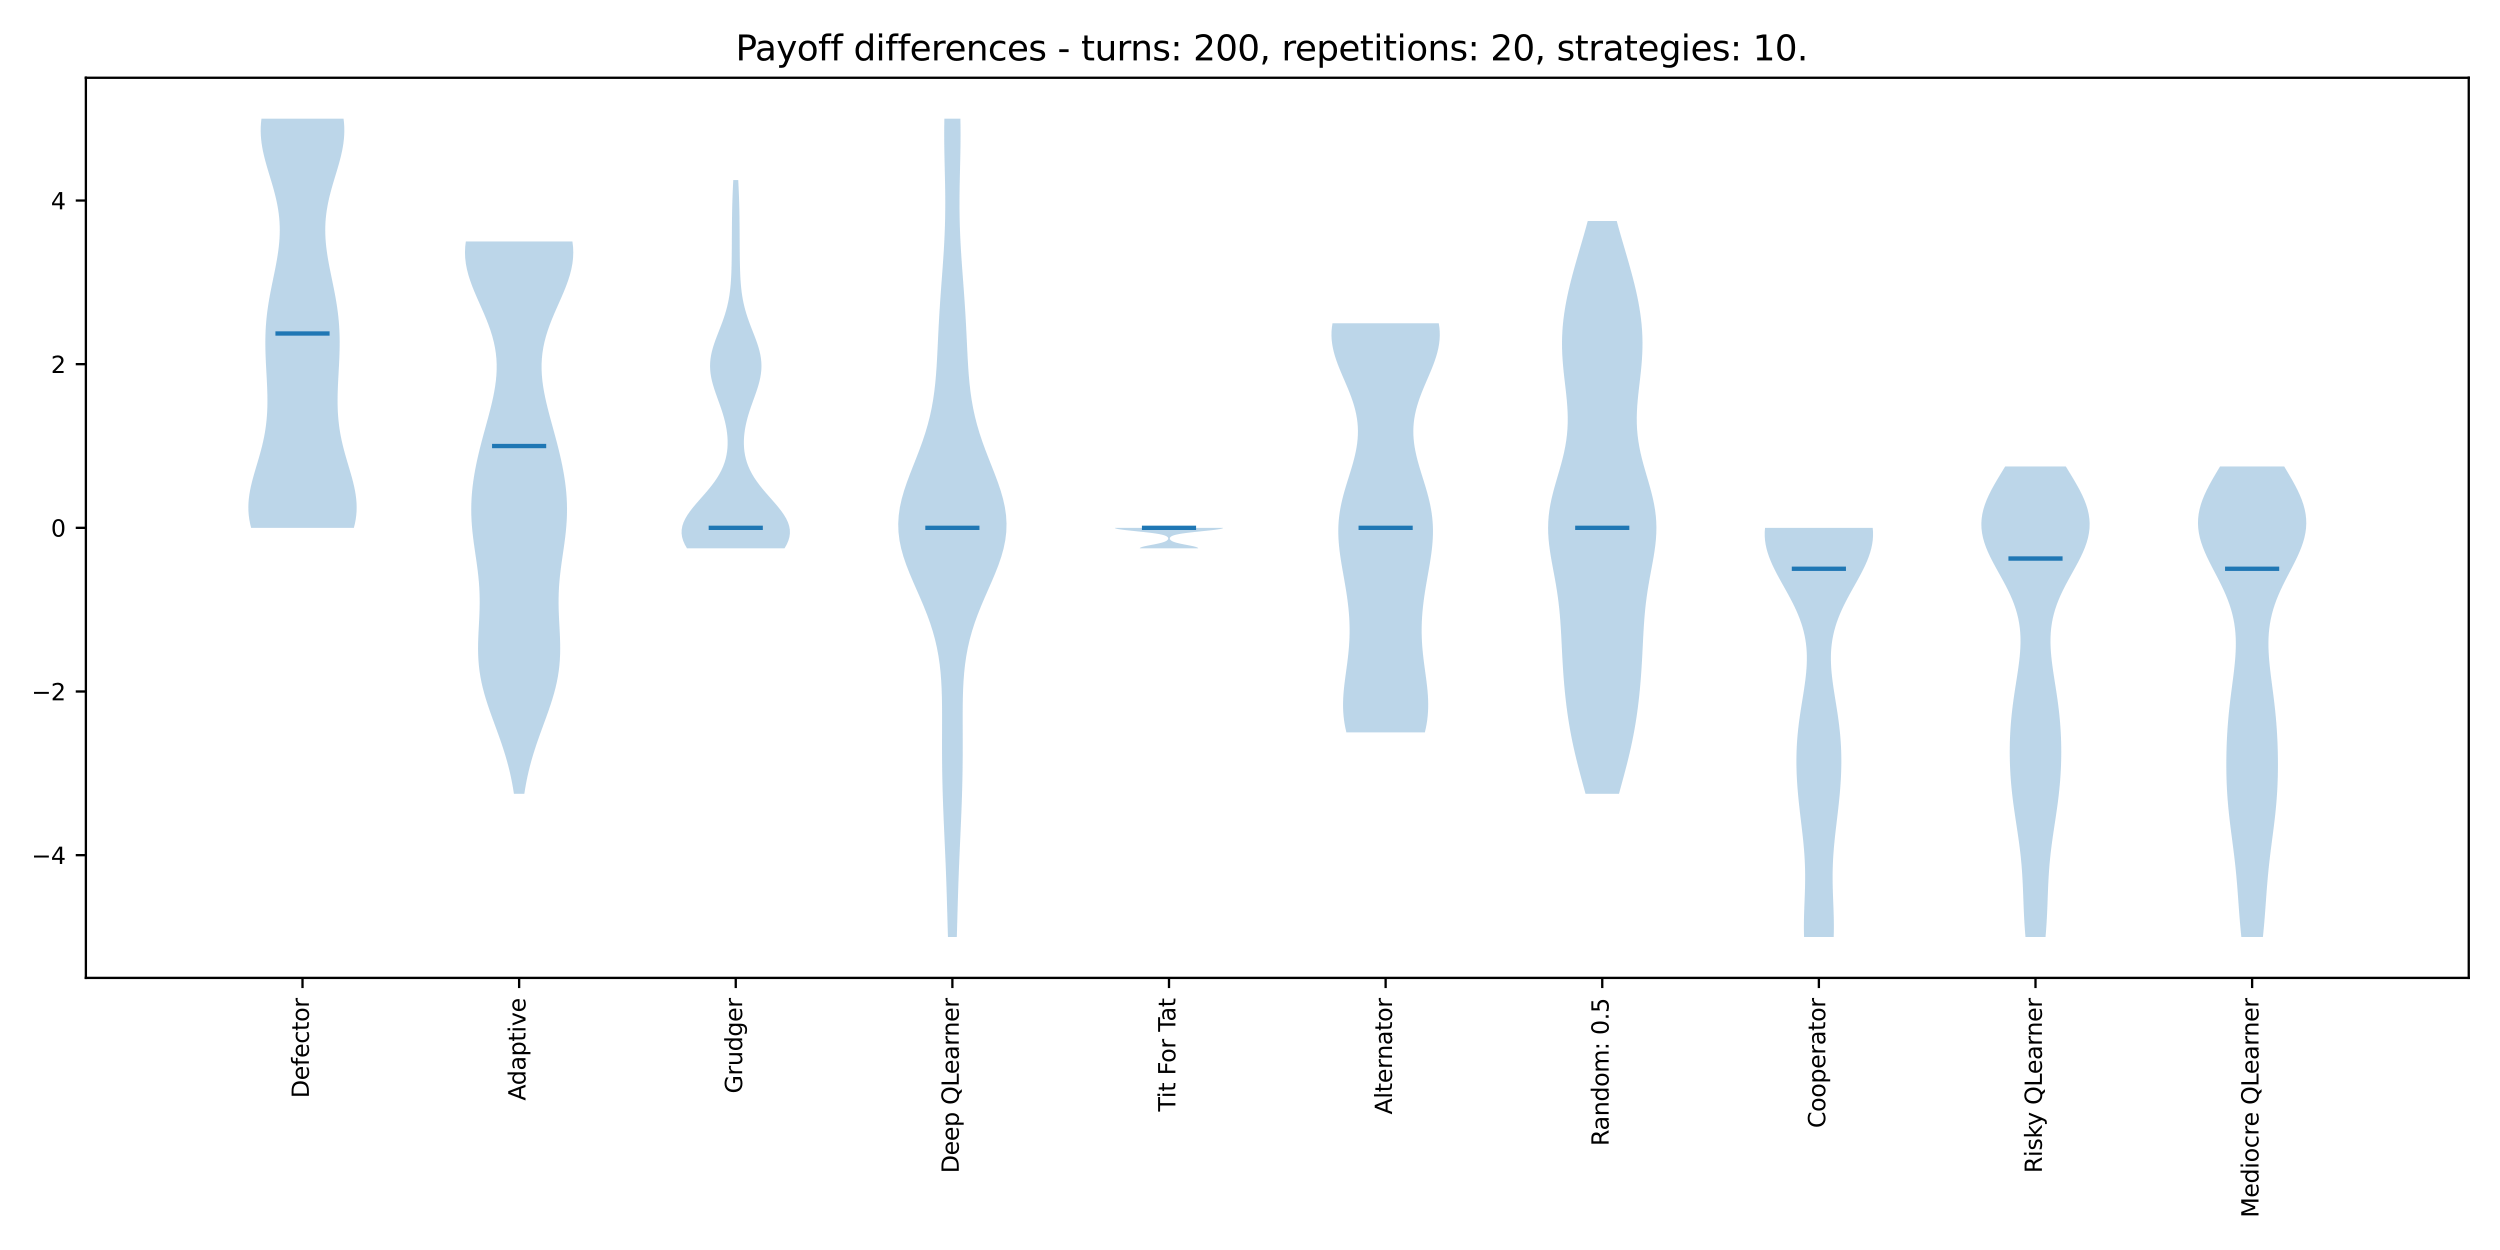 <?xml version="1.0" encoding="utf-8" standalone="no"?>
<!DOCTYPE svg PUBLIC "-//W3C//DTD SVG 1.1//EN"
  "http://www.w3.org/Graphics/SVG/1.1/DTD/svg11.dtd">
<svg xmlns:xlink="http://www.w3.org/1999/xlink" width="864pt" height="432pt" viewBox="0 0 864 432" xmlns="http://www.w3.org/2000/svg" version="1.1">
 <defs>
  <style type="text/css">*{stroke-linejoin: round; stroke-linecap: butt}</style>
 </defs>
 <g id="figure_1">
  <g id="patch_1">
   <path d="M 0 432 
L 864 432 
L 864 0 
L 0 0 
z
" style="fill: #ffffff"/>
  </g>
  <g id="axes_1">
   <g id="patch_2">
    <path d="M 29.68 337.97 
L 853.2 337.97 
L 853.2 26.88 
L 29.68 26.88 
z
" style="fill: #ffffff"/>
   </g>
   <g id="PolyCollection_1">
    <path d="M 122.298 182.425 
L 86.793 182.425 
L 86.44 180.997 
L 86.167 179.568 
L 85.974 178.14 
L 85.862 176.712 
L 85.829 175.283 
L 85.872 173.855 
L 85.987 172.427 
L 86.167 170.998 
L 86.408 169.57 
L 86.7 168.142 
L 87.036 166.713 
L 87.408 165.285 
L 87.805 163.857 
L 88.221 162.428 
L 88.645 161 
L 89.07 159.572 
L 89.488 158.143 
L 89.892 156.715 
L 90.277 155.287 
L 90.637 153.858 
L 90.967 152.43 
L 91.266 151.002 
L 91.531 149.573 
L 91.76 148.145 
L 91.953 146.717 
L 92.111 145.288 
L 92.234 143.86 
L 92.325 142.432 
L 92.385 141.003 
L 92.416 139.575 
L 92.423 138.147 
L 92.407 136.718 
L 92.373 135.29 
L 92.323 133.862 
L 92.261 132.433 
L 92.19 131.005 
L 92.114 129.577 
L 92.036 128.149 
L 91.959 126.72 
L 91.887 125.292 
L 91.823 123.864 
L 91.77 122.435 
L 91.73 121.007 
L 91.706 119.579 
L 91.701 118.15 
L 91.716 116.722 
L 91.754 115.294 
L 91.816 113.865 
L 91.903 112.437 
L 92.015 111.009 
L 92.153 109.58 
L 92.316 108.152 
L 92.504 106.724 
L 92.714 105.295 
L 92.946 103.867 
L 93.197 102.439 
L 93.464 101.01 
L 93.744 99.582 
L 94.033 98.154 
L 94.327 96.725 
L 94.623 95.297 
L 94.915 93.869 
L 95.199 92.44 
L 95.471 91.012 
L 95.725 89.584 
L 95.959 88.155 
L 96.166 86.727 
L 96.343 85.299 
L 96.487 83.87 
L 96.594 82.442 
L 96.66 81.014 
L 96.685 79.585 
L 96.664 78.157 
L 96.598 76.729 
L 96.487 75.3 
L 96.329 73.872 
L 96.126 72.444 
L 95.88 71.015 
L 95.594 69.587 
L 95.27 68.159 
L 94.914 66.73 
L 94.529 65.302 
L 94.123 63.874 
L 93.701 62.445 
L 93.269 61.017 
L 92.837 59.589 
L 92.41 58.16 
L 91.998 56.732 
L 91.608 55.304 
L 91.248 53.875 
L 90.925 52.447 
L 90.646 51.019 
L 90.418 49.59 
L 90.247 48.162 
L 90.136 46.734 
L 90.09 45.305 
L 90.111 43.877 
L 90.201 42.449 
L 90.359 41.02 
L 118.732 41.02 
L 118.732 41.02 
L 118.89 42.449 
L 118.98 43.877 
L 119.001 45.305 
L 118.955 46.734 
L 118.844 48.162 
L 118.673 49.59 
L 118.445 51.019 
L 118.166 52.447 
L 117.843 53.875 
L 117.483 55.304 
L 117.093 56.732 
L 116.681 58.16 
L 116.254 59.589 
L 115.822 61.017 
L 115.39 62.445 
L 114.968 63.874 
L 114.561 65.302 
L 114.177 66.73 
L 113.821 68.159 
L 113.497 69.587 
L 113.211 71.015 
L 112.965 72.444 
L 112.762 73.872 
L 112.604 75.3 
L 112.492 76.729 
L 112.427 78.157 
L 112.406 79.585 
L 112.431 81.014 
L 112.497 82.442 
L 112.604 83.87 
L 112.747 85.299 
L 112.925 86.727 
L 113.132 88.155 
L 113.365 89.584 
L 113.62 91.012 
L 113.892 92.44 
L 114.176 93.869 
L 114.468 95.297 
L 114.764 96.725 
L 115.058 98.154 
L 115.347 99.582 
L 115.627 101.01 
L 115.894 102.439 
L 116.144 103.867 
L 116.377 105.295 
L 116.587 106.724 
L 116.775 108.152 
L 116.938 109.58 
L 117.076 111.009 
L 117.188 112.437 
L 117.275 113.865 
L 117.337 115.294 
L 117.375 116.722 
L 117.39 118.15 
L 117.385 119.579 
L 117.361 121.007 
L 117.321 122.435 
L 117.268 123.864 
L 117.204 125.292 
L 117.132 126.72 
L 117.055 128.149 
L 116.977 129.577 
L 116.901 131.005 
L 116.83 132.433 
L 116.768 133.862 
L 116.718 135.29 
L 116.683 136.718 
L 116.668 138.147 
L 116.674 139.575 
L 116.706 141.003 
L 116.766 142.432 
L 116.857 143.86 
L 116.98 145.288 
L 117.138 146.717 
L 117.331 148.145 
L 117.56 149.573 
L 117.825 151.002 
L 118.123 152.43 
L 118.454 153.858 
L 118.814 155.287 
L 119.199 156.715 
L 119.603 158.143 
L 120.021 159.572 
L 120.446 161 
L 120.87 162.428 
L 121.285 163.857 
L 121.683 165.285 
L 122.055 166.713 
L 122.391 168.142 
L 122.683 169.57 
L 122.923 170.998 
L 123.104 172.427 
L 123.219 173.855 
L 123.262 175.283 
L 123.229 176.712 
L 123.116 178.14 
L 122.924 179.568 
L 122.65 180.997 
L 122.298 182.425 
z
" clip-path="url(#p188546d5cd)" style="fill: #1f77b4; fill-opacity: 0.3"/>
   </g>
   <g id="PolyCollection_2">
    <path d="M 181.21 274.338 
L 177.612 274.338 
L 177.306 272.41 
L 176.96 270.481 
L 176.572 268.553 
L 176.138 266.625 
L 175.66 264.697 
L 175.137 262.768 
L 174.572 260.84 
L 173.967 258.912 
L 173.328 256.984 
L 172.659 255.056 
L 171.969 253.127 
L 171.266 251.199 
L 170.559 249.271 
L 169.859 247.343 
L 169.177 245.414 
L 168.523 243.486 
L 167.909 241.558 
L 167.344 239.63 
L 166.836 237.701 
L 166.394 235.773 
L 166.021 233.845 
L 165.721 231.917 
L 165.494 229.988 
L 165.337 228.06 
L 165.247 226.132 
L 165.216 224.204 
L 165.236 222.275 
L 165.294 220.347 
L 165.379 218.419 
L 165.479 216.491 
L 165.58 214.562 
L 165.67 212.634 
L 165.738 210.706 
L 165.775 208.778 
L 165.772 206.849 
L 165.725 204.921 
L 165.631 202.993 
L 165.491 201.065 
L 165.308 199.136 
L 165.088 197.208 
L 164.838 195.28 
L 164.567 193.352 
L 164.285 191.423 
L 164.005 189.495 
L 163.735 187.567 
L 163.488 185.639 
L 163.272 183.71 
L 163.095 181.782 
L 162.964 179.854 
L 162.884 177.926 
L 162.859 175.998 
L 162.89 174.069 
L 162.976 172.141 
L 163.118 170.213 
L 163.313 168.285 
L 163.559 166.356 
L 163.852 164.428 
L 164.188 162.5 
L 164.565 160.572 
L 164.977 158.643 
L 165.421 156.715 
L 165.892 154.787 
L 166.386 152.859 
L 166.897 150.93 
L 167.421 149.002 
L 167.949 147.074 
L 168.476 145.146 
L 168.993 143.217 
L 169.492 141.289 
L 169.963 139.361 
L 170.396 137.433 
L 170.782 135.504 
L 171.109 133.576 
L 171.368 131.648 
L 171.55 129.72 
L 171.646 127.791 
L 171.648 125.863 
L 171.552 123.935 
L 171.353 122.007 
L 171.05 120.078 
L 170.644 118.15 
L 170.139 116.222 
L 169.543 114.294 
L 168.865 112.365 
L 168.117 110.437 
L 167.315 108.509 
L 166.477 106.581 
L 165.623 104.653 
L 164.773 102.724 
L 163.951 100.796 
L 163.179 98.868 
L 162.479 96.94 
L 161.871 95.011 
L 161.374 93.083 
L 161.005 91.155 
L 160.775 89.227 
L 160.695 87.298 
L 160.768 85.37 
L 160.994 83.442 
L 197.827 83.442 
L 197.827 83.442 
L 198.054 85.37 
L 198.127 87.298 
L 198.047 89.227 
L 197.817 91.155 
L 197.448 93.083 
L 196.951 95.011 
L 196.343 96.94 
L 195.643 98.868 
L 194.871 100.796 
L 194.049 102.724 
L 193.199 104.653 
L 192.345 106.581 
L 191.507 108.509 
L 190.705 110.437 
L 189.957 112.365 
L 189.279 114.294 
L 188.682 116.222 
L 188.178 118.15 
L 187.772 120.078 
L 187.469 122.007 
L 187.27 123.935 
L 187.174 125.863 
L 187.176 127.791 
L 187.272 129.72 
L 187.453 131.648 
L 187.713 133.576 
L 188.04 135.504 
L 188.426 137.433 
L 188.859 139.361 
L 189.33 141.289 
L 189.829 143.217 
L 190.346 145.146 
L 190.872 147.074 
L 191.401 149.002 
L 191.924 150.93 
L 192.436 152.859 
L 192.93 154.787 
L 193.401 156.715 
L 193.845 158.643 
L 194.257 160.572 
L 194.634 162.5 
L 194.97 164.428 
L 195.263 166.356 
L 195.508 168.285 
L 195.704 170.213 
L 195.845 172.141 
L 195.932 174.069 
L 195.963 175.998 
L 195.937 177.926 
L 195.858 179.854 
L 195.727 181.782 
L 195.55 183.71 
L 195.334 185.639 
L 195.086 187.567 
L 194.817 189.495 
L 194.536 191.423 
L 194.255 193.352 
L 193.984 195.28 
L 193.734 197.208 
L 193.513 199.136 
L 193.331 201.065 
L 193.191 202.993 
L 193.097 204.921 
L 193.05 206.849 
L 193.047 208.778 
L 193.083 210.706 
L 193.151 212.634 
L 193.242 214.562 
L 193.343 216.491 
L 193.443 218.419 
L 193.528 220.347 
L 193.586 222.275 
L 193.605 224.204 
L 193.575 226.132 
L 193.485 228.06 
L 193.328 229.988 
L 193.101 231.917 
L 192.801 233.845 
L 192.428 235.773 
L 191.985 237.701 
L 191.478 239.63 
L 190.913 241.558 
L 190.299 243.486 
L 189.645 245.414 
L 188.963 247.343 
L 188.263 249.271 
L 187.556 251.199 
L 186.853 253.127 
L 186.163 255.056 
L 185.494 256.984 
L 184.855 258.912 
L 184.25 260.84 
L 183.685 262.768 
L 183.162 264.697 
L 182.684 266.625 
L 182.25 268.553 
L 181.861 270.481 
L 181.515 272.41 
L 181.21 274.338 
z
" clip-path="url(#p188546d5cd)" style="fill: #1f77b4; fill-opacity: 0.3"/>
   </g>
   <g id="PolyCollection_3">
    <path d="M 271.133 189.495 
L 237.419 189.495 
L 236.682 188.21 
L 236.116 186.924 
L 235.738 185.639 
L 235.56 184.353 
L 235.588 183.068 
L 235.819 181.782 
L 236.245 180.497 
L 236.851 179.211 
L 237.615 177.926 
L 238.512 176.64 
L 239.513 175.355 
L 240.589 174.069 
L 241.708 172.784 
L 242.841 171.498 
L 243.961 170.213 
L 245.043 168.927 
L 246.067 167.642 
L 247.018 166.356 
L 247.883 165.071 
L 248.654 163.785 
L 249.327 162.5 
L 249.902 161.214 
L 250.38 159.929 
L 250.764 158.643 
L 251.06 157.358 
L 251.272 156.072 
L 251.407 154.787 
L 251.469 153.501 
L 251.464 152.216 
L 251.396 150.93 
L 251.269 149.645 
L 251.087 148.359 
L 250.852 147.074 
L 250.568 145.788 
L 250.239 144.503 
L 249.87 143.217 
L 249.466 141.932 
L 249.034 140.646 
L 248.581 139.361 
L 248.118 138.075 
L 247.656 136.79 
L 247.205 135.504 
L 246.779 134.219 
L 246.39 132.933 
L 246.05 131.648 
L 245.772 130.362 
L 245.564 129.077 
L 245.435 127.791 
L 245.39 126.506 
L 245.431 125.22 
L 245.559 123.935 
L 245.768 122.649 
L 246.054 121.364 
L 246.406 120.078 
L 246.814 118.793 
L 247.265 117.507 
L 247.747 116.222 
L 248.246 114.936 
L 248.748 113.651 
L 249.243 112.365 
L 249.72 111.08 
L 250.17 109.794 
L 250.586 108.509 
L 250.965 107.223 
L 251.302 105.938 
L 251.599 104.653 
L 251.854 103.367 
L 252.07 102.082 
L 252.251 100.796 
L 252.399 99.511 
L 252.519 98.225 
L 252.615 96.94 
L 252.69 95.654 
L 252.748 94.369 
L 252.793 93.083 
L 252.827 91.798 
L 252.853 90.512 
L 252.873 89.227 
L 252.888 87.941 
L 252.9 86.656 
L 252.91 85.37 
L 252.918 84.085 
L 252.925 82.799 
L 252.932 81.514 
L 252.94 80.228 
L 252.948 78.943 
L 252.958 77.657 
L 252.971 76.372 
L 252.987 75.086 
L 253.007 73.801 
L 253.032 72.515 
L 253.061 71.23 
L 253.096 69.944 
L 253.137 68.659 
L 253.183 67.373 
L 253.235 66.088 
L 253.291 64.802 
L 253.352 63.517 
L 253.416 62.231 
L 255.137 62.231 
L 255.137 62.231 
L 255.201 63.517 
L 255.262 64.802 
L 255.318 66.088 
L 255.369 67.373 
L 255.416 68.659 
L 255.456 69.944 
L 255.491 71.23 
L 255.521 72.515 
L 255.545 73.801 
L 255.565 75.086 
L 255.581 76.372 
L 255.594 77.657 
L 255.605 78.943 
L 255.613 80.228 
L 255.621 81.514 
L 255.628 82.799 
L 255.635 84.085 
L 255.643 85.37 
L 255.652 86.656 
L 255.664 87.941 
L 255.68 89.227 
L 255.699 90.512 
L 255.726 91.798 
L 255.76 93.083 
L 255.805 94.369 
L 255.863 95.654 
L 255.938 96.94 
L 256.034 98.225 
L 256.153 99.511 
L 256.302 100.796 
L 256.482 102.082 
L 256.699 103.367 
L 256.954 104.653 
L 257.25 105.938 
L 257.588 107.223 
L 257.967 108.509 
L 258.383 109.794 
L 258.833 111.08 
L 259.309 112.365 
L 259.804 113.651 
L 260.307 114.936 
L 260.806 116.222 
L 261.287 117.507 
L 261.739 118.793 
L 262.147 120.078 
L 262.499 121.364 
L 262.785 122.649 
L 262.994 123.935 
L 263.121 125.22 
L 263.163 126.506 
L 263.118 127.791 
L 262.989 129.077 
L 262.781 130.362 
L 262.503 131.648 
L 262.163 132.933 
L 261.774 134.219 
L 261.348 135.504 
L 260.897 136.79 
L 260.434 138.075 
L 259.971 139.361 
L 259.519 140.646 
L 259.087 141.932 
L 258.683 143.217 
L 258.314 144.503 
L 257.985 145.788 
L 257.701 147.074 
L 257.466 148.359 
L 257.284 149.645 
L 257.156 150.93 
L 257.088 152.216 
L 257.083 153.501 
L 257.146 154.787 
L 257.28 156.072 
L 257.493 157.358 
L 257.788 158.643 
L 258.173 159.929 
L 258.651 161.214 
L 259.226 162.5 
L 259.899 163.785 
L 260.67 165.071 
L 261.535 166.356 
L 262.485 167.642 
L 263.51 168.927 
L 264.592 170.213 
L 265.712 171.498 
L 266.845 172.784 
L 267.964 174.069 
L 269.04 175.355 
L 270.041 176.64 
L 270.938 177.926 
L 271.702 179.211 
L 272.308 180.497 
L 272.734 181.782 
L 272.965 183.068 
L 272.993 184.353 
L 272.815 185.639 
L 272.437 186.924 
L 271.87 188.21 
L 271.133 189.495 
z
" clip-path="url(#p188546d5cd)" style="fill: #1f77b4; fill-opacity: 0.3"/>
   </g>
   <g id="PolyCollection_4">
    <path d="M 330.677 323.83 
L 327.607 323.83 
L 327.525 320.973 
L 327.445 318.116 
L 327.366 315.26 
L 327.285 312.403 
L 327.2 309.546 
L 327.109 306.69 
L 327.01 303.833 
L 326.903 300.976 
L 326.788 298.12 
L 326.666 295.263 
L 326.539 292.406 
L 326.41 289.55 
L 326.281 286.693 
L 326.156 283.836 
L 326.038 280.98 
L 325.929 278.123 
L 325.832 275.266 
L 325.748 272.41 
L 325.68 269.553 
L 325.627 266.696 
L 325.59 263.84 
L 325.569 260.983 
L 325.56 258.126 
L 325.563 255.27 
L 325.571 252.413 
L 325.579 249.556 
L 325.58 246.7 
L 325.563 243.843 
L 325.517 240.986 
L 325.428 238.13 
L 325.281 235.273 
L 325.06 232.417 
L 324.748 229.56 
L 324.332 226.703 
L 323.799 223.847 
L 323.139 220.99 
L 322.35 218.133 
L 321.432 215.277 
L 320.396 212.42 
L 319.259 209.563 
L 318.048 206.707 
L 316.797 203.85 
L 315.545 200.993 
L 314.337 198.137 
L 313.221 195.28 
L 312.242 192.423 
L 311.443 189.567 
L 310.858 186.71 
L 310.515 183.853 
L 310.425 180.997 
L 310.592 178.14 
L 311.002 175.283 
L 311.633 172.427 
L 312.45 169.57 
L 313.413 166.713 
L 314.476 163.857 
L 315.593 161 
L 316.72 158.143 
L 317.817 155.287 
L 318.851 152.43 
L 319.797 149.573 
L 320.639 146.717 
L 321.368 143.86 
L 321.983 141.003 
L 322.49 138.147 
L 322.899 135.29 
L 323.225 132.433 
L 323.481 129.577 
L 323.685 126.72 
L 323.853 123.864 
L 323.999 121.007 
L 324.135 118.15 
L 324.272 115.294 
L 324.418 112.437 
L 324.576 109.58 
L 324.75 106.724 
L 324.939 103.867 
L 325.141 101.01 
L 325.351 98.154 
L 325.565 95.297 
L 325.776 92.44 
L 325.978 89.584 
L 326.163 86.727 
L 326.325 83.87 
L 326.461 81.014 
L 326.566 78.157 
L 326.638 75.3 
L 326.676 72.444 
L 326.684 69.587 
L 326.663 66.73 
L 326.62 63.874 
L 326.561 61.017 
L 326.494 58.16 
L 326.428 55.304 
L 326.37 52.447 
L 326.33 49.59 
L 326.314 46.734 
L 326.327 43.877 
L 326.372 41.02 
L 331.911 41.02 
L 331.911 41.02 
L 331.957 43.877 
L 331.97 46.734 
L 331.954 49.59 
L 331.913 52.447 
L 331.856 55.304 
L 331.79 58.16 
L 331.723 61.017 
L 331.664 63.874 
L 331.621 66.73 
L 331.6 69.587 
L 331.607 72.444 
L 331.646 75.3 
L 331.718 78.157 
L 331.823 81.014 
L 331.958 83.87 
L 332.121 86.727 
L 332.306 89.584 
L 332.507 92.44 
L 332.718 95.297 
L 332.932 98.154 
L 333.143 101.01 
L 333.345 103.867 
L 333.534 106.724 
L 333.707 109.58 
L 333.866 112.437 
L 334.011 115.294 
L 334.148 118.15 
L 334.285 121.007 
L 334.43 123.864 
L 334.598 126.72 
L 334.802 129.577 
L 335.059 132.433 
L 335.384 135.29 
L 335.794 138.147 
L 336.301 141.003 
L 336.916 143.86 
L 337.645 146.717 
L 338.487 149.573 
L 339.433 152.43 
L 340.467 155.287 
L 341.563 158.143 
L 342.69 161 
L 343.807 163.857 
L 344.87 166.713 
L 345.833 169.57 
L 346.651 172.427 
L 347.281 175.283 
L 347.692 178.14 
L 347.858 180.997 
L 347.769 183.853 
L 347.425 186.71 
L 346.841 189.567 
L 346.042 192.423 
L 345.063 195.28 
L 343.946 198.137 
L 342.739 200.993 
L 341.487 203.85 
L 340.235 206.707 
L 339.024 209.563 
L 337.888 212.42 
L 336.852 215.277 
L 335.934 218.133 
L 335.144 220.99 
L 334.484 223.847 
L 333.951 226.703 
L 333.535 229.56 
L 333.224 232.417 
L 333.003 235.273 
L 332.856 238.13 
L 332.767 240.986 
L 332.72 243.843 
L 332.704 246.7 
L 332.704 249.556 
L 332.713 252.413 
L 332.721 255.27 
L 332.723 258.126 
L 332.715 260.983 
L 332.693 263.84 
L 332.656 266.696 
L 332.604 269.553 
L 332.535 272.41 
L 332.452 275.266 
L 332.355 278.123 
L 332.246 280.98 
L 332.127 283.836 
L 332.002 286.693 
L 331.874 289.55 
L 331.744 292.406 
L 331.618 295.263 
L 331.496 298.12 
L 331.381 300.976 
L 331.274 303.833 
L 331.175 306.69 
L 331.084 309.546 
L 330.999 312.403 
L 330.918 315.26 
L 330.839 318.116 
L 330.759 320.973 
L 330.677 323.83 
z
" clip-path="url(#p188546d5cd)" style="fill: #1f77b4; fill-opacity: 0.3"/>
   </g>
   <g id="PolyCollection_5">
    <path d="M 414.085 189.495 
L 393.929 189.495 
L 393.948 189.424 
L 394.004 189.352 
L 394.096 189.281 
L 394.224 189.21 
L 394.387 189.138 
L 394.581 189.067 
L 394.806 188.995 
L 395.059 188.924 
L 395.337 188.852 
L 395.638 188.781 
L 395.958 188.71 
L 396.295 188.638 
L 396.645 188.567 
L 397.005 188.495 
L 397.372 188.424 
L 397.743 188.353 
L 398.116 188.281 
L 398.487 188.21 
L 398.853 188.138 
L 399.213 188.067 
L 399.565 187.995 
L 399.906 187.924 
L 400.235 187.853 
L 400.55 187.781 
L 400.85 187.71 
L 401.135 187.638 
L 401.404 187.567 
L 401.657 187.496 
L 401.892 187.424 
L 402.111 187.353 
L 402.313 187.281 
L 402.499 187.21 
L 402.669 187.138 
L 402.823 187.067 
L 402.963 186.996 
L 403.088 186.924 
L 403.2 186.853 
L 403.299 186.781 
L 403.386 186.71 
L 403.462 186.639 
L 403.527 186.567 
L 403.582 186.496 
L 403.627 186.424 
L 403.663 186.353 
L 403.69 186.281 
L 403.708 186.21 
L 403.718 186.139 
L 403.719 186.067 
L 403.711 185.996 
L 403.694 185.924 
L 403.668 185.853 
L 403.632 185.782 
L 403.585 185.71 
L 403.527 185.639 
L 403.457 185.567 
L 403.374 185.496 
L 403.277 185.424 
L 403.164 185.353 
L 403.033 185.282 
L 402.885 185.21 
L 402.717 185.139 
L 402.528 185.067 
L 402.316 184.996 
L 402.079 184.925 
L 401.817 184.853 
L 401.529 184.782 
L 401.212 184.71 
L 400.865 184.639 
L 400.489 184.567 
L 400.082 184.496 
L 399.644 184.425 
L 399.175 184.353 
L 398.675 184.282 
L 398.145 184.21 
L 397.587 184.139 
L 397.001 184.068 
L 396.391 183.996 
L 395.757 183.925 
L 395.104 183.853 
L 394.436 183.782 
L 393.755 183.71 
L 393.066 183.639 
L 392.374 183.568 
L 391.685 183.496 
L 391.003 183.425 
L 390.334 183.353 
L 389.684 183.282 
L 389.059 183.211 
L 388.464 183.139 
L 387.905 183.068 
L 387.389 182.996 
L 386.919 182.925 
L 386.502 182.853 
L 386.14 182.782 
L 385.839 182.711 
L 385.601 182.639 
L 385.429 182.568 
L 385.326 182.496 
L 385.291 182.425 
L 422.724 182.425 
L 422.724 182.425 
L 422.689 182.496 
L 422.585 182.568 
L 422.413 182.639 
L 422.176 182.711 
L 421.874 182.782 
L 421.513 182.853 
L 421.095 182.925 
L 420.626 182.996 
L 420.109 183.068 
L 419.551 183.139 
L 418.956 183.211 
L 418.331 183.282 
L 417.681 183.353 
L 417.012 183.425 
L 416.33 183.496 
L 415.64 183.568 
L 414.949 183.639 
L 414.26 183.71 
L 413.579 183.782 
L 412.91 183.853 
L 412.257 183.925 
L 411.624 183.996 
L 411.013 184.068 
L 410.428 184.139 
L 409.869 184.21 
L 409.339 184.282 
L 408.84 184.353 
L 408.371 184.425 
L 407.933 184.496 
L 407.526 184.567 
L 407.149 184.639 
L 406.803 184.71 
L 406.486 184.782 
L 406.197 184.853 
L 405.935 184.925 
L 405.699 184.996 
L 405.487 185.067 
L 405.298 185.139 
L 405.129 185.21 
L 404.981 185.282 
L 404.851 185.353 
L 404.738 185.424 
L 404.64 185.496 
L 404.557 185.567 
L 404.487 185.639 
L 404.429 185.71 
L 404.383 185.782 
L 404.347 185.853 
L 404.321 185.924 
L 404.304 185.996 
L 404.296 186.067 
L 404.297 186.139 
L 404.307 186.21 
L 404.325 186.281 
L 404.352 186.353 
L 404.387 186.424 
L 404.432 186.496 
L 404.487 186.567 
L 404.552 186.639 
L 404.628 186.71 
L 404.715 186.781 
L 404.814 186.853 
L 404.926 186.924 
L 405.052 186.996 
L 405.192 187.067 
L 405.346 187.138 
L 405.516 187.21 
L 405.702 187.281 
L 405.904 187.353 
L 406.122 187.424 
L 406.358 187.496 
L 406.61 187.567 
L 406.879 187.638 
L 407.164 187.71 
L 407.465 187.781 
L 407.78 187.853 
L 408.109 187.924 
L 408.45 187.995 
L 408.801 188.067 
L 409.161 188.138 
L 409.528 188.21 
L 409.899 188.281 
L 410.271 188.353 
L 410.643 188.424 
L 411.01 188.495 
L 411.37 188.567 
L 411.72 188.638 
L 412.057 188.71 
L 412.377 188.781 
L 412.677 188.852 
L 412.956 188.924 
L 413.208 188.995 
L 413.433 189.067 
L 413.628 189.138 
L 413.79 189.21 
L 413.918 189.281 
L 414.011 189.352 
L 414.067 189.424 
L 414.085 189.495 
z
" clip-path="url(#p188546d5cd)" style="fill: #1f77b4; fill-opacity: 0.3"/>
   </g>
   <g id="PolyCollection_6">
    <path d="M 492.433 253.127 
L 465.312 253.127 
L 464.985 251.699 
L 464.713 250.271 
L 464.495 248.842 
L 464.332 247.414 
L 464.223 245.986 
L 464.166 244.557 
L 464.158 243.129 
L 464.195 241.701 
L 464.272 240.272 
L 464.385 238.844 
L 464.526 237.416 
L 464.69 235.987 
L 464.871 234.559 
L 465.063 233.131 
L 465.258 231.702 
L 465.453 230.274 
L 465.64 228.846 
L 465.815 227.417 
L 465.974 225.989 
L 466.113 224.561 
L 466.229 223.132 
L 466.32 221.704 
L 466.383 220.276 
L 466.417 218.847 
L 466.423 217.419 
L 466.399 215.991 
L 466.347 214.562 
L 466.266 213.134 
L 466.159 211.706 
L 466.026 210.277 
L 465.869 208.849 
L 465.691 207.421 
L 465.493 205.992 
L 465.278 204.564 
L 465.048 203.136 
L 464.808 201.707 
L 464.56 200.279 
L 464.308 198.851 
L 464.056 197.422 
L 463.808 195.994 
L 463.568 194.566 
L 463.342 193.137 
L 463.133 191.709 
L 462.947 190.281 
L 462.789 188.852 
L 462.662 187.424 
L 462.571 185.996 
L 462.52 184.567 
L 462.512 183.139 
L 462.549 181.711 
L 462.634 180.283 
L 462.767 178.854 
L 462.948 177.426 
L 463.175 175.998 
L 463.447 174.569 
L 463.761 173.141 
L 464.112 171.713 
L 464.495 170.284 
L 464.905 168.856 
L 465.334 167.428 
L 465.776 165.999 
L 466.223 164.571 
L 466.667 163.143 
L 467.1 161.714 
L 467.515 160.286 
L 467.902 158.858 
L 468.255 157.429 
L 468.567 156.001 
L 468.831 154.573 
L 469.041 153.144 
L 469.191 151.716 
L 469.279 150.288 
L 469.3 148.859 
L 469.252 147.431 
L 469.135 146.003 
L 468.948 144.574 
L 468.693 143.146 
L 468.372 141.718 
L 467.989 140.289 
L 467.549 138.861 
L 467.058 137.433 
L 466.524 136.004 
L 465.954 134.576 
L 465.359 133.148 
L 464.748 131.719 
L 464.132 130.291 
L 463.523 128.863 
L 462.932 127.434 
L 462.371 126.006 
L 461.852 124.578 
L 461.385 123.149 
L 460.981 121.721 
L 460.648 120.293 
L 460.396 118.864 
L 460.23 117.436 
L 460.156 116.008 
L 460.178 114.579 
L 460.297 113.151 
L 460.512 111.723 
L 497.233 111.723 
L 497.233 111.723 
L 497.449 113.151 
L 497.567 114.579 
L 497.589 116.008 
L 497.515 117.436 
L 497.35 118.864 
L 497.097 120.293 
L 496.765 121.721 
L 496.361 123.149 
L 495.893 124.578 
L 495.374 126.006 
L 494.813 127.434 
L 494.223 128.863 
L 493.614 130.291 
L 492.998 131.719 
L 492.387 133.148 
L 491.791 134.576 
L 491.222 136.004 
L 490.687 137.433 
L 490.196 138.861 
L 489.756 140.289 
L 489.373 141.718 
L 489.052 143.146 
L 488.797 144.574 
L 488.61 146.003 
L 488.493 147.431 
L 488.446 148.859 
L 488.467 150.288 
L 488.554 151.716 
L 488.705 153.144 
L 488.915 154.573 
L 489.178 156.001 
L 489.49 157.429 
L 489.843 158.858 
L 490.231 160.286 
L 490.645 161.714 
L 491.078 163.143 
L 491.522 164.571 
L 491.969 165.999 
L 492.411 167.428 
L 492.841 168.856 
L 493.25 170.284 
L 493.633 171.713 
L 493.984 173.141 
L 494.298 174.569 
L 494.57 175.998 
L 494.798 177.426 
L 494.978 178.854 
L 495.111 180.283 
L 495.196 181.711 
L 495.234 183.139 
L 495.226 184.567 
L 495.175 185.996 
L 495.084 187.424 
L 494.957 188.852 
L 494.798 190.281 
L 494.612 191.709 
L 494.404 193.137 
L 494.177 194.566 
L 493.937 195.994 
L 493.689 197.422 
L 493.437 198.851 
L 493.185 200.279 
L 492.937 201.707 
L 492.697 203.136 
L 492.468 204.564 
L 492.253 205.992 
L 492.055 207.421 
L 491.876 208.849 
L 491.72 210.277 
L 491.587 211.706 
L 491.479 213.134 
L 491.399 214.562 
L 491.346 215.991 
L 491.322 217.419 
L 491.328 218.847 
L 491.363 220.276 
L 491.426 221.704 
L 491.516 223.132 
L 491.632 224.561 
L 491.771 225.989 
L 491.93 227.417 
L 492.105 228.846 
L 492.293 230.274 
L 492.487 231.702 
L 492.683 233.131 
L 492.874 234.559 
L 493.055 235.987 
L 493.22 237.416 
L 493.361 238.844 
L 493.473 240.272 
L 493.55 241.701 
L 493.587 243.129 
L 493.579 244.557 
L 493.523 245.986 
L 493.414 247.414 
L 493.251 248.842 
L 493.033 250.271 
L 492.76 251.699 
L 492.433 253.127 
z
" clip-path="url(#p188546d5cd)" style="fill: #1f77b4; fill-opacity: 0.3"/>
   </g>
   <g id="PolyCollection_7">
    <path d="M 559.522 274.338 
L 547.954 274.338 
L 547.412 272.338 
L 546.868 270.339 
L 546.327 268.339 
L 545.795 266.339 
L 545.277 264.34 
L 544.776 262.34 
L 544.297 260.34 
L 543.842 258.341 
L 543.413 256.341 
L 543.011 254.341 
L 542.638 252.342 
L 542.292 250.342 
L 541.973 248.342 
L 541.68 246.343 
L 541.412 244.343 
L 541.168 242.343 
L 540.946 240.344 
L 540.746 238.344 
L 540.564 236.344 
L 540.401 234.345 
L 540.255 232.345 
L 540.123 230.345 
L 540.004 228.346 
L 539.895 226.346 
L 539.793 224.346 
L 539.694 222.347 
L 539.592 220.347 
L 539.484 218.347 
L 539.362 216.348 
L 539.223 214.348 
L 539.06 212.348 
L 538.869 210.349 
L 538.646 208.349 
L 538.389 206.35 
L 538.098 204.35 
L 537.776 202.35 
L 537.429 200.351 
L 537.063 198.351 
L 536.69 196.351 
L 536.321 194.352 
L 535.971 192.352 
L 535.656 190.352 
L 535.39 188.353 
L 535.187 186.353 
L 535.061 184.353 
L 535.022 182.354 
L 535.076 180.354 
L 535.225 178.354 
L 535.471 176.355 
L 535.805 174.355 
L 536.221 172.355 
L 536.704 170.356 
L 537.24 168.356 
L 537.81 166.356 
L 538.396 164.357 
L 538.98 162.357 
L 539.541 160.357 
L 540.065 158.358 
L 540.536 156.358 
L 540.942 154.358 
L 541.275 152.359 
L 541.528 150.359 
L 541.701 148.359 
L 541.794 146.36 
L 541.811 144.36 
L 541.76 142.36 
L 541.648 140.361 
L 541.487 138.361 
L 541.29 136.361 
L 541.068 134.362 
L 540.835 132.362 
L 540.603 130.362 
L 540.385 128.363 
L 540.192 126.363 
L 540.032 124.363 
L 539.914 122.364 
L 539.845 120.364 
L 539.829 118.364 
L 539.868 116.365 
L 539.964 114.365 
L 540.118 112.365 
L 540.326 110.366 
L 540.588 108.366 
L 540.9 106.366 
L 541.258 104.367 
L 541.66 102.367 
L 542.099 100.368 
L 542.573 98.368 
L 543.076 96.368 
L 543.605 94.369 
L 544.154 92.369 
L 544.72 90.369 
L 545.297 88.37 
L 545.88 86.37 
L 546.466 84.37 
L 547.048 82.371 
L 547.621 80.371 
L 548.182 78.371 
L 548.725 76.372 
L 558.751 76.372 
L 558.751 76.372 
L 559.294 78.371 
L 559.855 80.371 
L 560.429 82.371 
L 561.011 84.37 
L 561.596 86.37 
L 562.18 88.37 
L 562.757 90.369 
L 563.322 92.369 
L 563.872 94.369 
L 564.4 96.368 
L 564.904 98.368 
L 565.377 100.368 
L 565.817 102.367 
L 566.218 104.367 
L 566.576 106.366 
L 566.888 108.366 
L 567.15 110.366 
L 567.359 112.365 
L 567.512 114.365 
L 567.608 116.365 
L 567.648 118.364 
L 567.631 120.364 
L 567.562 122.364 
L 567.444 124.363 
L 567.285 126.363 
L 567.091 128.363 
L 566.873 130.362 
L 566.641 132.362 
L 566.408 134.362 
L 566.186 136.361 
L 565.989 138.361 
L 565.828 140.361 
L 565.717 142.36 
L 565.665 144.36 
L 565.682 146.36 
L 565.775 148.359 
L 565.948 150.359 
L 566.202 152.359 
L 566.535 154.358 
L 566.941 156.358 
L 567.411 158.358 
L 567.935 160.357 
L 568.497 162.357 
L 569.08 164.357 
L 569.666 166.356 
L 570.237 168.356 
L 570.772 170.356 
L 571.255 172.355 
L 571.671 174.355 
L 572.006 176.355 
L 572.251 178.354 
L 572.401 180.354 
L 572.455 182.354 
L 572.415 184.353 
L 572.289 186.353 
L 572.087 188.353 
L 571.82 190.352 
L 571.505 192.352 
L 571.155 194.352 
L 570.787 196.351 
L 570.413 198.351 
L 570.048 200.351 
L 569.7 202.35 
L 569.378 204.35 
L 569.088 206.35 
L 568.831 208.349 
L 568.607 210.349 
L 568.416 212.348 
L 568.253 214.348 
L 568.114 216.348 
L 567.993 218.347 
L 567.884 220.347 
L 567.783 222.347 
L 567.683 224.346 
L 567.581 226.346 
L 567.472 228.346 
L 567.353 230.345 
L 567.221 232.345 
L 567.075 234.345 
L 566.912 236.344 
L 566.731 238.344 
L 566.53 240.344 
L 566.308 242.343 
L 566.064 244.343 
L 565.796 246.343 
L 565.504 248.342 
L 565.185 250.342 
L 564.839 252.342 
L 564.465 254.341 
L 564.063 256.341 
L 563.634 258.341 
L 563.179 260.34 
L 562.7 262.34 
L 562.199 264.34 
L 561.681 266.339 
L 561.149 268.339 
L 560.608 270.339 
L 560.064 272.338 
L 559.522 274.338 
z
" clip-path="url(#p188546d5cd)" style="fill: #1f77b4; fill-opacity: 0.3"/>
   </g>
   <g id="PolyCollection_8">
    <path d="M 633.725 323.83 
L 623.483 323.83 
L 623.443 322.401 
L 623.423 320.973 
L 623.423 319.545 
L 623.439 318.116 
L 623.469 316.688 
L 623.511 315.26 
L 623.561 313.831 
L 623.615 312.403 
L 623.671 310.975 
L 623.724 309.546 
L 623.772 308.118 
L 623.812 306.69 
L 623.84 305.261 
L 623.855 303.833 
L 623.855 302.405 
L 623.837 300.976 
L 623.802 299.548 
L 623.748 298.12 
L 623.676 296.691 
L 623.587 295.263 
L 623.481 293.835 
L 623.359 292.406 
L 623.225 290.978 
L 623.079 289.55 
L 622.923 288.121 
L 622.76 286.693 
L 622.593 285.265 
L 622.423 283.836 
L 622.252 282.408 
L 622.084 280.98 
L 621.92 279.551 
L 621.762 278.123 
L 621.612 276.695 
L 621.471 275.266 
L 621.341 273.838 
L 621.223 272.41 
L 621.119 270.981 
L 621.03 269.553 
L 620.956 268.125 
L 620.9 266.696 
L 620.861 265.268 
L 620.84 263.84 
L 620.839 262.411 
L 620.858 260.983 
L 620.897 259.555 
L 620.956 258.126 
L 621.037 256.698 
L 621.138 255.27 
L 621.26 253.841 
L 621.402 252.413 
L 621.562 250.985 
L 621.739 249.556 
L 621.932 248.128 
L 622.139 246.7 
L 622.356 245.271 
L 622.581 243.843 
L 622.811 242.415 
L 623.042 240.986 
L 623.269 239.558 
L 623.49 238.13 
L 623.699 236.701 
L 623.891 235.273 
L 624.063 233.845 
L 624.209 232.417 
L 624.325 230.988 
L 624.406 229.56 
L 624.448 228.132 
L 624.445 226.703 
L 624.395 225.275 
L 624.294 223.847 
L 624.139 222.418 
L 623.926 220.99 
L 623.656 219.562 
L 623.325 218.133 
L 622.934 216.705 
L 622.483 215.277 
L 621.974 213.848 
L 621.409 212.42 
L 620.791 210.992 
L 620.126 209.563 
L 619.418 208.135 
L 618.676 206.707 
L 617.905 205.278 
L 617.115 203.85 
L 616.317 202.422 
L 615.519 200.993 
L 614.733 199.565 
L 613.97 198.137 
L 613.242 196.708 
L 612.56 195.28 
L 611.935 193.852 
L 611.377 192.423 
L 610.895 190.995 
L 610.499 189.567 
L 610.196 188.138 
L 609.99 186.71 
L 609.887 185.282 
L 609.889 183.853 
L 609.995 182.425 
L 647.212 182.425 
L 647.212 182.425 
L 647.319 183.853 
L 647.32 185.282 
L 647.217 186.71 
L 647.012 188.138 
L 646.708 189.567 
L 646.312 190.995 
L 645.831 192.423 
L 645.273 193.852 
L 644.647 195.28 
L 643.965 196.708 
L 643.237 198.137 
L 642.474 199.565 
L 641.688 200.993 
L 640.891 202.422 
L 640.092 203.85 
L 639.302 205.278 
L 638.532 206.707 
L 637.789 208.135 
L 637.081 209.563 
L 636.416 210.992 
L 635.799 212.42 
L 635.233 213.848 
L 634.724 215.277 
L 634.274 216.705 
L 633.882 218.133 
L 633.552 219.562 
L 633.281 220.99 
L 633.069 222.418 
L 632.913 223.847 
L 632.812 225.275 
L 632.762 226.703 
L 632.76 228.132 
L 632.801 229.56 
L 632.882 230.988 
L 632.998 232.417 
L 633.144 233.845 
L 633.316 235.273 
L 633.509 236.701 
L 633.717 238.13 
L 633.938 239.558 
L 634.166 240.986 
L 634.396 242.415 
L 634.626 243.843 
L 634.851 245.271 
L 635.069 246.7 
L 635.275 248.128 
L 635.468 249.556 
L 635.645 250.985 
L 635.806 252.413 
L 635.947 253.841 
L 636.069 255.27 
L 636.17 256.698 
L 636.251 258.126 
L 636.311 259.555 
L 636.35 260.983 
L 636.368 262.411 
L 636.367 263.84 
L 636.347 265.268 
L 636.308 266.696 
L 636.251 268.125 
L 636.177 269.553 
L 636.088 270.981 
L 635.984 272.41 
L 635.866 273.838 
L 635.737 275.266 
L 635.596 276.695 
L 635.445 278.123 
L 635.287 279.551 
L 635.123 280.98 
L 634.955 282.408 
L 634.785 283.836 
L 634.615 285.265 
L 634.447 286.693 
L 634.284 288.121 
L 634.129 289.55 
L 633.983 290.978 
L 633.848 292.406 
L 633.727 293.835 
L 633.621 295.263 
L 633.531 296.691 
L 633.459 298.12 
L 633.406 299.548 
L 633.37 300.976 
L 633.353 302.405 
L 633.352 303.833 
L 633.367 305.261 
L 633.395 306.69 
L 633.435 308.118 
L 633.483 309.546 
L 633.537 310.975 
L 633.592 312.403 
L 633.647 313.831 
L 633.696 315.26 
L 633.738 316.688 
L 633.768 318.116 
L 633.784 319.545 
L 633.784 320.973 
L 633.765 322.401 
L 633.725 323.83 
z
" clip-path="url(#p188546d5cd)" style="fill: #1f77b4; fill-opacity: 0.3"/>
   </g>
   <g id="PolyCollection_9">
    <path d="M 706.938 323.83 
L 700 323.83 
L 699.865 322.187 
L 699.745 320.544 
L 699.638 318.902 
L 699.545 317.259 
L 699.464 315.617 
L 699.392 313.974 
L 699.327 312.331 
L 699.266 310.689 
L 699.205 309.046 
L 699.141 307.404 
L 699.07 305.761 
L 698.988 304.119 
L 698.894 302.476 
L 698.784 300.833 
L 698.657 299.191 
L 698.511 297.548 
L 698.346 295.906 
L 698.162 294.263 
L 697.96 292.621 
L 697.743 290.978 
L 697.513 289.335 
L 697.273 287.693 
L 697.027 286.05 
L 696.777 284.408 
L 696.528 282.765 
L 696.284 281.123 
L 696.048 279.48 
L 695.822 277.837 
L 695.611 276.195 
L 695.416 274.552 
L 695.239 272.91 
L 695.081 271.267 
L 694.944 269.624 
L 694.827 267.982 
L 694.732 266.339 
L 694.658 264.697 
L 694.606 263.054 
L 694.574 261.412 
L 694.564 259.769 
L 694.576 258.126 
L 694.609 256.484 
L 694.664 254.841 
L 694.741 253.199 
L 694.84 251.556 
L 694.961 249.914 
L 695.105 248.271 
L 695.27 246.628 
L 695.455 244.986 
L 695.66 243.343 
L 695.882 241.701 
L 696.119 240.058 
L 696.367 238.415 
L 696.623 236.773 
L 696.881 235.13 
L 697.136 233.488 
L 697.383 231.845 
L 697.615 230.203 
L 697.824 228.56 
L 698.004 226.917 
L 698.147 225.275 
L 698.246 223.632 
L 698.292 221.99 
L 698.279 220.347 
L 698.199 218.705 
L 698.048 217.062 
L 697.819 215.419 
L 697.509 213.777 
L 697.116 212.134 
L 696.638 210.492 
L 696.078 208.849 
L 695.437 207.207 
L 694.724 205.564 
L 693.944 203.921 
L 693.11 202.279 
L 692.233 200.636 
L 691.33 198.994 
L 690.417 197.351 
L 689.511 195.708 
L 688.633 194.066 
L 687.803 192.423 
L 687.039 190.781 
L 686.36 189.138 
L 685.783 187.496 
L 685.323 185.853 
L 684.993 184.21 
L 684.801 182.568 
L 684.753 180.925 
L 684.85 179.283 
L 685.092 177.64 
L 685.473 175.998 
L 685.983 174.355 
L 686.612 172.712 
L 687.346 171.07 
L 688.167 169.427 
L 689.06 167.785 
L 690.006 166.142 
L 690.987 164.499 
L 691.985 162.857 
L 692.984 161.214 
L 713.954 161.214 
L 713.954 161.214 
L 714.953 162.857 
L 715.952 164.499 
L 716.932 166.142 
L 717.878 167.785 
L 718.771 169.427 
L 719.592 171.07 
L 720.326 172.712 
L 720.955 174.355 
L 721.465 175.998 
L 721.846 177.64 
L 722.088 179.283 
L 722.185 180.925 
L 722.137 182.568 
L 721.945 184.21 
L 721.615 185.853 
L 721.155 187.496 
L 720.578 189.138 
L 719.899 190.781 
L 719.135 192.423 
L 718.305 194.066 
L 717.427 195.708 
L 716.522 197.351 
L 715.608 198.994 
L 714.705 200.636 
L 713.828 202.279 
L 712.994 203.921 
L 712.215 205.564 
L 711.501 207.207 
L 710.861 208.849 
L 710.3 210.492 
L 709.822 212.134 
L 709.429 213.777 
L 709.119 215.419 
L 708.89 217.062 
L 708.739 218.705 
L 708.659 220.347 
L 708.646 221.99 
L 708.693 223.632 
L 708.791 225.275 
L 708.934 226.917 
L 709.114 228.56 
L 709.323 230.203 
L 709.555 231.845 
L 709.802 233.488 
L 710.057 235.13 
L 710.315 236.773 
L 710.571 238.415 
L 710.819 240.058 
L 711.056 241.701 
L 711.278 243.343 
L 711.483 244.986 
L 711.668 246.628 
L 711.833 248.271 
L 711.977 249.914 
L 712.098 251.556 
L 712.197 253.199 
L 712.274 254.841 
L 712.329 256.484 
L 712.362 258.126 
L 712.374 259.769 
L 712.364 261.412 
L 712.333 263.054 
L 712.28 264.697 
L 712.206 266.339 
L 712.111 267.982 
L 711.994 269.624 
L 711.857 271.267 
L 711.699 272.91 
L 711.522 274.552 
L 711.327 276.195 
L 711.116 277.837 
L 710.891 279.48 
L 710.654 281.123 
L 710.41 282.765 
L 710.161 284.408 
L 709.912 286.05 
L 709.665 287.693 
L 709.425 289.335 
L 709.195 290.978 
L 708.978 292.621 
L 708.776 294.263 
L 708.593 295.906 
L 708.427 297.548 
L 708.281 299.191 
L 708.154 300.833 
L 708.044 302.476 
L 707.95 304.119 
L 707.869 305.761 
L 707.797 307.404 
L 707.733 309.046 
L 707.672 310.689 
L 707.611 312.331 
L 707.546 313.974 
L 707.474 315.617 
L 707.393 317.259 
L 707.3 318.902 
L 707.193 320.544 
L 707.073 322.187 
L 706.938 323.83 
z
" clip-path="url(#p188546d5cd)" style="fill: #1f77b4; fill-opacity: 0.3"/>
   </g>
   <g id="PolyCollection_10">
    <path d="M 782.063 323.83 
L 774.606 323.83 
L 774.44 322.187 
L 774.285 320.544 
L 774.139 318.902 
L 774.003 317.259 
L 773.874 315.617 
L 773.751 313.974 
L 773.631 312.331 
L 773.513 310.689 
L 773.393 309.046 
L 773.269 307.404 
L 773.139 305.761 
L 773 304.119 
L 772.852 302.476 
L 772.692 300.833 
L 772.522 299.191 
L 772.34 297.548 
L 772.148 295.906 
L 771.946 294.263 
L 771.738 292.621 
L 771.525 290.978 
L 771.31 289.335 
L 771.096 287.693 
L 770.885 286.05 
L 770.682 284.408 
L 770.489 282.765 
L 770.308 281.123 
L 770.141 279.48 
L 769.99 277.837 
L 769.856 276.195 
L 769.74 274.552 
L 769.642 272.91 
L 769.563 271.267 
L 769.501 269.624 
L 769.456 267.982 
L 769.428 266.339 
L 769.415 264.697 
L 769.418 263.054 
L 769.436 261.412 
L 769.468 259.769 
L 769.514 258.126 
L 769.576 256.484 
L 769.651 254.841 
L 769.743 253.199 
L 769.849 251.556 
L 769.972 249.914 
L 770.11 248.271 
L 770.264 246.628 
L 770.433 244.986 
L 770.616 243.343 
L 770.81 241.701 
L 771.015 240.058 
L 771.226 238.415 
L 771.441 236.773 
L 771.655 235.13 
L 771.864 233.488 
L 772.063 231.845 
L 772.245 230.203 
L 772.405 228.56 
L 772.537 226.917 
L 772.634 225.275 
L 772.691 223.632 
L 772.7 221.99 
L 772.656 220.347 
L 772.554 218.705 
L 772.387 217.062 
L 772.152 215.419 
L 771.845 213.777 
L 771.465 212.134 
L 771.009 210.492 
L 770.48 208.849 
L 769.88 207.207 
L 769.212 205.564 
L 768.486 203.921 
L 767.708 202.279 
L 766.89 200.636 
L 766.045 198.994 
L 765.188 197.351 
L 764.335 195.708 
L 763.504 194.066 
L 762.711 192.423 
L 761.976 190.781 
L 761.314 189.138 
L 760.743 187.496 
L 760.277 185.853 
L 759.929 184.21 
L 759.707 182.568 
L 759.618 180.925 
L 759.667 179.283 
L 759.852 177.64 
L 760.171 175.998 
L 760.617 174.355 
L 761.181 172.712 
L 761.851 171.07 
L 762.613 169.427 
L 763.451 167.785 
L 764.35 166.142 
L 765.292 164.499 
L 766.261 162.857 
L 767.241 161.214 
L 789.428 161.214 
L 789.428 161.214 
L 790.408 162.857 
L 791.377 164.499 
L 792.319 166.142 
L 793.218 167.785 
L 794.057 169.427 
L 794.818 171.07 
L 795.488 172.712 
L 796.052 174.355 
L 796.498 175.998 
L 796.817 177.64 
L 797.002 179.283 
L 797.051 180.925 
L 796.962 182.568 
L 796.741 184.21 
L 796.392 185.853 
L 795.926 187.496 
L 795.355 189.138 
L 794.693 190.781 
L 793.958 192.423 
L 793.165 194.066 
L 792.334 195.708 
L 791.481 197.351 
L 790.624 198.994 
L 789.779 200.636 
L 788.961 202.279 
L 788.184 203.921 
L 787.457 205.564 
L 786.79 207.207 
L 786.189 208.849 
L 785.66 210.492 
L 785.204 212.134 
L 784.824 213.777 
L 784.517 215.419 
L 784.282 217.062 
L 784.115 218.705 
L 784.013 220.347 
L 783.969 221.99 
L 783.978 223.632 
L 784.035 225.275 
L 784.132 226.917 
L 784.264 228.56 
L 784.424 230.203 
L 784.607 231.845 
L 784.805 233.488 
L 785.014 235.13 
L 785.228 236.773 
L 785.443 238.415 
L 785.654 240.058 
L 785.859 241.701 
L 786.054 243.343 
L 786.236 244.986 
L 786.405 246.628 
L 786.559 248.271 
L 786.697 249.914 
L 786.82 251.556 
L 786.927 253.199 
L 787.018 254.841 
L 787.094 256.484 
L 787.155 258.126 
L 787.201 259.769 
L 787.233 261.412 
L 787.251 263.054 
L 787.254 264.697 
L 787.241 266.339 
L 787.213 267.982 
L 787.168 269.624 
L 787.107 271.267 
L 787.027 272.91 
L 786.929 274.552 
L 786.813 276.195 
L 786.679 277.837 
L 786.528 279.48 
L 786.362 281.123 
L 786.18 282.765 
L 785.987 284.408 
L 785.784 286.05 
L 785.574 287.693 
L 785.359 289.335 
L 785.144 290.978 
L 784.931 292.621 
L 784.723 294.263 
L 784.522 295.906 
L 784.329 297.548 
L 784.147 299.191 
L 783.977 300.833 
L 783.817 302.476 
L 783.669 304.119 
L 783.531 305.761 
L 783.4 307.404 
L 783.276 309.046 
L 783.156 310.689 
L 783.038 312.331 
L 782.918 313.974 
L 782.795 315.617 
L 782.666 317.259 
L 782.53 318.902 
L 782.385 320.544 
L 782.229 322.187 
L 782.063 323.83 
z
" clip-path="url(#p188546d5cd)" style="fill: #1f77b4; fill-opacity: 0.3"/>
   </g>
   <g id="matplotlib.axis_1">
    <g id="xtick_1">
     <g id="line2d_1">
      <defs>
       <path id="m5a57150253" d="M 0 0 
L 0 3.5 
" style="stroke: #000000; stroke-width: 0.8"/>
      </defs>
      <g>
       <use xlink:href="#m5a57150253" x="104.545" y="337.97" style="stroke: #000000; stroke-width: 0.8"/>
      </g>
     </g>
     <g id="text_1">
      <!-- Defector -->
      <g transform="translate(106.753 379.51)rotate(-90)scale(0.08 -0.08)">
       <defs>
        <path id="DejaVuSans-44" d="M 1259 4147 
L 1259 519 
L 2022 519 
Q 2988 519 3436 956 
Q 3884 1394 3884 2338 
Q 3884 3275 3436 3711 
Q 2988 4147 2022 4147 
L 1259 4147 
z
M 628 4666 
L 1925 4666 
Q 3281 4666 3915 4102 
Q 4550 3538 4550 2338 
Q 4550 1131 3912 565 
Q 3275 0 1925 0 
L 628 0 
L 628 4666 
z
" transform="scale(0.016)"/>
        <path id="DejaVuSans-65" d="M 3597 1894 
L 3597 1613 
L 953 1613 
Q 991 1019 1311 708 
Q 1631 397 2203 397 
Q 2534 397 2845 478 
Q 3156 559 3463 722 
L 3463 178 
Q 3153 47 2828 -22 
Q 2503 -91 2169 -91 
Q 1331 -91 842 396 
Q 353 884 353 1716 
Q 353 2575 817 3079 
Q 1281 3584 2069 3584 
Q 2775 3584 3186 3129 
Q 3597 2675 3597 1894 
z
M 3022 2063 
Q 3016 2534 2758 2815 
Q 2500 3097 2075 3097 
Q 1594 3097 1305 2825 
Q 1016 2553 972 2059 
L 3022 2063 
z
" transform="scale(0.016)"/>
        <path id="DejaVuSans-66" d="M 2375 4863 
L 2375 4384 
L 1825 4384 
Q 1516 4384 1395 4259 
Q 1275 4134 1275 3809 
L 1275 3500 
L 2222 3500 
L 2222 3053 
L 1275 3053 
L 1275 0 
L 697 0 
L 697 3053 
L 147 3053 
L 147 3500 
L 697 3500 
L 697 3744 
Q 697 4328 969 4595 
Q 1241 4863 1831 4863 
L 2375 4863 
z
" transform="scale(0.016)"/>
        <path id="DejaVuSans-63" d="M 3122 3366 
L 3122 2828 
Q 2878 2963 2633 3030 
Q 2388 3097 2138 3097 
Q 1578 3097 1268 2742 
Q 959 2388 959 1747 
Q 959 1106 1268 751 
Q 1578 397 2138 397 
Q 2388 397 2633 464 
Q 2878 531 3122 666 
L 3122 134 
Q 2881 22 2623 -34 
Q 2366 -91 2075 -91 
Q 1284 -91 818 406 
Q 353 903 353 1747 
Q 353 2603 823 3093 
Q 1294 3584 2113 3584 
Q 2378 3584 2631 3529 
Q 2884 3475 3122 3366 
z
" transform="scale(0.016)"/>
        <path id="DejaVuSans-74" d="M 1172 4494 
L 1172 3500 
L 2356 3500 
L 2356 3053 
L 1172 3053 
L 1172 1153 
Q 1172 725 1289 603 
Q 1406 481 1766 481 
L 2356 481 
L 2356 0 
L 1766 0 
Q 1100 0 847 248 
Q 594 497 594 1153 
L 594 3053 
L 172 3053 
L 172 3500 
L 594 3500 
L 594 4494 
L 1172 4494 
z
" transform="scale(0.016)"/>
        <path id="DejaVuSans-6f" d="M 1959 3097 
Q 1497 3097 1228 2736 
Q 959 2375 959 1747 
Q 959 1119 1226 758 
Q 1494 397 1959 397 
Q 2419 397 2687 759 
Q 2956 1122 2956 1747 
Q 2956 2369 2687 2733 
Q 2419 3097 1959 3097 
z
M 1959 3584 
Q 2709 3584 3137 3096 
Q 3566 2609 3566 1747 
Q 3566 888 3137 398 
Q 2709 -91 1959 -91 
Q 1206 -91 779 398 
Q 353 888 353 1747 
Q 353 2609 779 3096 
Q 1206 3584 1959 3584 
z
" transform="scale(0.016)"/>
        <path id="DejaVuSans-72" d="M 2631 2963 
Q 2534 3019 2420 3045 
Q 2306 3072 2169 3072 
Q 1681 3072 1420 2755 
Q 1159 2438 1159 1844 
L 1159 0 
L 581 0 
L 581 3500 
L 1159 3500 
L 1159 2956 
Q 1341 3275 1631 3429 
Q 1922 3584 2338 3584 
Q 2397 3584 2469 3576 
Q 2541 3569 2628 3553 
L 2631 2963 
z
" transform="scale(0.016)"/>
       </defs>
       <use xlink:href="#DejaVuSans-44"/>
       <use xlink:href="#DejaVuSans-65" x="77.002"/>
       <use xlink:href="#DejaVuSans-66" x="138.525"/>
       <use xlink:href="#DejaVuSans-65" x="173.73"/>
       <use xlink:href="#DejaVuSans-63" x="235.254"/>
       <use xlink:href="#DejaVuSans-74" x="290.234"/>
       <use xlink:href="#DejaVuSans-6f" x="329.443"/>
       <use xlink:href="#DejaVuSans-72" x="390.625"/>
      </g>
     </g>
    </g>
    <g id="xtick_2">
     <g id="line2d_2">
      <g>
       <use xlink:href="#m5a57150253" x="179.411" y="337.97" style="stroke: #000000; stroke-width: 0.8"/>
      </g>
     </g>
     <g id="text_2">
      <!-- Adaptive -->
      <g transform="translate(181.618 380.379)rotate(-90)scale(0.08 -0.08)">
       <defs>
        <path id="DejaVuSans-41" d="M 2188 4044 
L 1331 1722 
L 3047 1722 
L 2188 4044 
z
M 1831 4666 
L 2547 4666 
L 4325 0 
L 3669 0 
L 3244 1197 
L 1141 1197 
L 716 0 
L 50 0 
L 1831 4666 
z
" transform="scale(0.016)"/>
        <path id="DejaVuSans-64" d="M 2906 2969 
L 2906 4863 
L 3481 4863 
L 3481 0 
L 2906 0 
L 2906 525 
Q 2725 213 2448 61 
Q 2172 -91 1784 -91 
Q 1150 -91 751 415 
Q 353 922 353 1747 
Q 353 2572 751 3078 
Q 1150 3584 1784 3584 
Q 2172 3584 2448 3432 
Q 2725 3281 2906 2969 
z
M 947 1747 
Q 947 1113 1208 752 
Q 1469 391 1925 391 
Q 2381 391 2643 752 
Q 2906 1113 2906 1747 
Q 2906 2381 2643 2742 
Q 2381 3103 1925 3103 
Q 1469 3103 1208 2742 
Q 947 2381 947 1747 
z
" transform="scale(0.016)"/>
        <path id="DejaVuSans-61" d="M 2194 1759 
Q 1497 1759 1228 1600 
Q 959 1441 959 1056 
Q 959 750 1161 570 
Q 1363 391 1709 391 
Q 2188 391 2477 730 
Q 2766 1069 2766 1631 
L 2766 1759 
L 2194 1759 
z
M 3341 1997 
L 3341 0 
L 2766 0 
L 2766 531 
Q 2569 213 2275 61 
Q 1981 -91 1556 -91 
Q 1019 -91 701 211 
Q 384 513 384 1019 
Q 384 1609 779 1909 
Q 1175 2209 1959 2209 
L 2766 2209 
L 2766 2266 
Q 2766 2663 2505 2880 
Q 2244 3097 1772 3097 
Q 1472 3097 1187 3025 
Q 903 2953 641 2809 
L 641 3341 
Q 956 3463 1253 3523 
Q 1550 3584 1831 3584 
Q 2591 3584 2966 3190 
Q 3341 2797 3341 1997 
z
" transform="scale(0.016)"/>
        <path id="DejaVuSans-70" d="M 1159 525 
L 1159 -1331 
L 581 -1331 
L 581 3500 
L 1159 3500 
L 1159 2969 
Q 1341 3281 1617 3432 
Q 1894 3584 2278 3584 
Q 2916 3584 3314 3078 
Q 3713 2572 3713 1747 
Q 3713 922 3314 415 
Q 2916 -91 2278 -91 
Q 1894 -91 1617 61 
Q 1341 213 1159 525 
z
M 3116 1747 
Q 3116 2381 2855 2742 
Q 2594 3103 2138 3103 
Q 1681 3103 1420 2742 
Q 1159 2381 1159 1747 
Q 1159 1113 1420 752 
Q 1681 391 2138 391 
Q 2594 391 2855 752 
Q 3116 1113 3116 1747 
z
" transform="scale(0.016)"/>
        <path id="DejaVuSans-69" d="M 603 3500 
L 1178 3500 
L 1178 0 
L 603 0 
L 603 3500 
z
M 603 4863 
L 1178 4863 
L 1178 4134 
L 603 4134 
L 603 4863 
z
" transform="scale(0.016)"/>
        <path id="DejaVuSans-76" d="M 191 3500 
L 800 3500 
L 1894 563 
L 2988 3500 
L 3597 3500 
L 2284 0 
L 1503 0 
L 191 3500 
z
" transform="scale(0.016)"/>
       </defs>
       <use xlink:href="#DejaVuSans-41"/>
       <use xlink:href="#DejaVuSans-64" x="66.658"/>
       <use xlink:href="#DejaVuSans-61" x="130.135"/>
       <use xlink:href="#DejaVuSans-70" x="191.414"/>
       <use xlink:href="#DejaVuSans-74" x="254.891"/>
       <use xlink:href="#DejaVuSans-69" x="294.1"/>
       <use xlink:href="#DejaVuSans-76" x="321.883"/>
       <use xlink:href="#DejaVuSans-65" x="381.062"/>
      </g>
     </g>
    </g>
    <g id="xtick_3">
     <g id="line2d_3">
      <g>
       <use xlink:href="#m5a57150253" x="254.276" y="337.97" style="stroke: #000000; stroke-width: 0.8"/>
      </g>
     </g>
     <g id="text_3">
      <!-- Grudger -->
      <g transform="translate(256.484 377.896)rotate(-90)scale(0.08 -0.08)">
       <defs>
        <path id="DejaVuSans-47" d="M 3809 666 
L 3809 1919 
L 2778 1919 
L 2778 2438 
L 4434 2438 
L 4434 434 
Q 4069 175 3628 42 
Q 3188 -91 2688 -91 
Q 1594 -91 976 548 
Q 359 1188 359 2328 
Q 359 3472 976 4111 
Q 1594 4750 2688 4750 
Q 3144 4750 3555 4637 
Q 3966 4525 4313 4306 
L 4313 3634 
Q 3963 3931 3569 4081 
Q 3175 4231 2741 4231 
Q 1884 4231 1454 3753 
Q 1025 3275 1025 2328 
Q 1025 1384 1454 906 
Q 1884 428 2741 428 
Q 3075 428 3337 486 
Q 3600 544 3809 666 
z
" transform="scale(0.016)"/>
        <path id="DejaVuSans-75" d="M 544 1381 
L 544 3500 
L 1119 3500 
L 1119 1403 
Q 1119 906 1312 657 
Q 1506 409 1894 409 
Q 2359 409 2629 706 
Q 2900 1003 2900 1516 
L 2900 3500 
L 3475 3500 
L 3475 0 
L 2900 0 
L 2900 538 
Q 2691 219 2414 64 
Q 2138 -91 1772 -91 
Q 1169 -91 856 284 
Q 544 659 544 1381 
z
M 1991 3584 
L 1991 3584 
z
" transform="scale(0.016)"/>
        <path id="DejaVuSans-67" d="M 2906 1791 
Q 2906 2416 2648 2759 
Q 2391 3103 1925 3103 
Q 1463 3103 1205 2759 
Q 947 2416 947 1791 
Q 947 1169 1205 825 
Q 1463 481 1925 481 
Q 2391 481 2648 825 
Q 2906 1169 2906 1791 
z
M 3481 434 
Q 3481 -459 3084 -895 
Q 2688 -1331 1869 -1331 
Q 1566 -1331 1297 -1286 
Q 1028 -1241 775 -1147 
L 775 -588 
Q 1028 -725 1275 -790 
Q 1522 -856 1778 -856 
Q 2344 -856 2625 -561 
Q 2906 -266 2906 331 
L 2906 616 
Q 2728 306 2450 153 
Q 2172 0 1784 0 
Q 1141 0 747 490 
Q 353 981 353 1791 
Q 353 2603 747 3093 
Q 1141 3584 1784 3584 
Q 2172 3584 2450 3431 
Q 2728 3278 2906 2969 
L 2906 3500 
L 3481 3500 
L 3481 434 
z
" transform="scale(0.016)"/>
       </defs>
       <use xlink:href="#DejaVuSans-47"/>
       <use xlink:href="#DejaVuSans-72" x="77.49"/>
       <use xlink:href="#DejaVuSans-75" x="118.604"/>
       <use xlink:href="#DejaVuSans-64" x="181.982"/>
       <use xlink:href="#DejaVuSans-67" x="245.459"/>
       <use xlink:href="#DejaVuSans-65" x="308.936"/>
       <use xlink:href="#DejaVuSans-72" x="370.459"/>
      </g>
     </g>
    </g>
    <g id="xtick_4">
     <g id="line2d_4">
      <g>
       <use xlink:href="#m5a57150253" x="329.142" y="337.97" style="stroke: #000000; stroke-width: 0.8"/>
      </g>
     </g>
     <g id="text_4">
      <!-- Deep QLearner -->
      <g transform="translate(331.349 405.466)rotate(-90)scale(0.08 -0.08)">
       <defs>
        <path id="DejaVuSans-20" transform="scale(0.016)"/>
        <path id="DejaVuSans-51" d="M 2522 4238 
Q 1834 4238 1429 3725 
Q 1025 3213 1025 2328 
Q 1025 1447 1429 934 
Q 1834 422 2522 422 
Q 3209 422 3611 934 
Q 4013 1447 4013 2328 
Q 4013 3213 3611 3725 
Q 3209 4238 2522 4238 
z
M 3406 84 
L 4238 -825 
L 3475 -825 
L 2784 -78 
Q 2681 -84 2626 -87 
Q 2572 -91 2522 -91 
Q 1538 -91 948 567 
Q 359 1225 359 2328 
Q 359 3434 948 4092 
Q 1538 4750 2522 4750 
Q 3503 4750 4090 4092 
Q 4678 3434 4678 2328 
Q 4678 1516 4351 937 
Q 4025 359 3406 84 
z
" transform="scale(0.016)"/>
        <path id="DejaVuSans-4c" d="M 628 4666 
L 1259 4666 
L 1259 531 
L 3531 531 
L 3531 0 
L 628 0 
L 628 4666 
z
" transform="scale(0.016)"/>
        <path id="DejaVuSans-6e" d="M 3513 2113 
L 3513 0 
L 2938 0 
L 2938 2094 
Q 2938 2591 2744 2837 
Q 2550 3084 2163 3084 
Q 1697 3084 1428 2787 
Q 1159 2491 1159 1978 
L 1159 0 
L 581 0 
L 581 3500 
L 1159 3500 
L 1159 2956 
Q 1366 3272 1645 3428 
Q 1925 3584 2291 3584 
Q 2894 3584 3203 3211 
Q 3513 2838 3513 2113 
z
" transform="scale(0.016)"/>
       </defs>
       <use xlink:href="#DejaVuSans-44"/>
       <use xlink:href="#DejaVuSans-65" x="77.002"/>
       <use xlink:href="#DejaVuSans-65" x="138.525"/>
       <use xlink:href="#DejaVuSans-70" x="200.049"/>
       <use xlink:href="#DejaVuSans-20" x="263.525"/>
       <use xlink:href="#DejaVuSans-51" x="295.312"/>
       <use xlink:href="#DejaVuSans-4c" x="374.023"/>
       <use xlink:href="#DejaVuSans-65" x="427.986"/>
       <use xlink:href="#DejaVuSans-61" x="489.51"/>
       <use xlink:href="#DejaVuSans-72" x="550.789"/>
       <use xlink:href="#DejaVuSans-6e" x="590.152"/>
       <use xlink:href="#DejaVuSans-65" x="653.531"/>
       <use xlink:href="#DejaVuSans-72" x="715.055"/>
      </g>
     </g>
    </g>
    <g id="xtick_5">
     <g id="line2d_5">
      <g>
       <use xlink:href="#m5a57150253" x="404.007" y="337.97" style="stroke: #000000; stroke-width: 0.8"/>
      </g>
     </g>
     <g id="text_5">
      <!-- Tit For Tat -->
      <g transform="translate(406.215 384.15)rotate(-90)scale(0.08 -0.08)">
       <defs>
        <path id="DejaVuSans-54" d="M -19 4666 
L 3928 4666 
L 3928 4134 
L 2272 4134 
L 2272 0 
L 1638 0 
L 1638 4134 
L -19 4134 
L -19 4666 
z
" transform="scale(0.016)"/>
        <path id="DejaVuSans-46" d="M 628 4666 
L 3309 4666 
L 3309 4134 
L 1259 4134 
L 1259 2759 
L 3109 2759 
L 3109 2228 
L 1259 2228 
L 1259 0 
L 628 0 
L 628 4666 
z
" transform="scale(0.016)"/>
       </defs>
       <use xlink:href="#DejaVuSans-54"/>
       <use xlink:href="#DejaVuSans-69" x="57.959"/>
       <use xlink:href="#DejaVuSans-74" x="85.742"/>
       <use xlink:href="#DejaVuSans-20" x="124.951"/>
       <use xlink:href="#DejaVuSans-46" x="156.738"/>
       <use xlink:href="#DejaVuSans-6f" x="210.633"/>
       <use xlink:href="#DejaVuSans-72" x="271.814"/>
       <use xlink:href="#DejaVuSans-20" x="312.928"/>
       <use xlink:href="#DejaVuSans-54" x="344.715"/>
       <use xlink:href="#DejaVuSans-61" x="389.299"/>
       <use xlink:href="#DejaVuSans-74" x="450.578"/>
      </g>
     </g>
    </g>
    <g id="xtick_6">
     <g id="line2d_6">
      <g>
       <use xlink:href="#m5a57150253" x="478.873" y="337.97" style="stroke: #000000; stroke-width: 0.8"/>
      </g>
     </g>
     <g id="text_6">
      <!-- Alternator -->
      <g transform="translate(481.08 385.165)rotate(-90)scale(0.08 -0.08)">
       <defs>
        <path id="DejaVuSans-6c" d="M 603 4863 
L 1178 4863 
L 1178 0 
L 603 0 
L 603 4863 
z
" transform="scale(0.016)"/>
       </defs>
       <use xlink:href="#DejaVuSans-41"/>
       <use xlink:href="#DejaVuSans-6c" x="68.408"/>
       <use xlink:href="#DejaVuSans-74" x="96.191"/>
       <use xlink:href="#DejaVuSans-65" x="135.4"/>
       <use xlink:href="#DejaVuSans-72" x="196.924"/>
       <use xlink:href="#DejaVuSans-6e" x="236.287"/>
       <use xlink:href="#DejaVuSans-61" x="299.666"/>
       <use xlink:href="#DejaVuSans-74" x="360.945"/>
       <use xlink:href="#DejaVuSans-6f" x="400.154"/>
       <use xlink:href="#DejaVuSans-72" x="461.336"/>
      </g>
     </g>
    </g>
    <g id="xtick_7">
     <g id="line2d_7">
      <g>
       <use xlink:href="#m5a57150253" x="553.738" y="337.97" style="stroke: #000000; stroke-width: 0.8"/>
      </g>
     </g>
     <g id="text_7">
      <!-- Random: 0.5 -->
      <g transform="translate(555.946 396.048)rotate(-90)scale(0.08 -0.08)">
       <defs>
        <path id="DejaVuSans-52" d="M 2841 2188 
Q 3044 2119 3236 1894 
Q 3428 1669 3622 1275 
L 4263 0 
L 3584 0 
L 2988 1197 
Q 2756 1666 2539 1819 
Q 2322 1972 1947 1972 
L 1259 1972 
L 1259 0 
L 628 0 
L 628 4666 
L 2053 4666 
Q 2853 4666 3247 4331 
Q 3641 3997 3641 3322 
Q 3641 2881 3436 2590 
Q 3231 2300 2841 2188 
z
M 1259 4147 
L 1259 2491 
L 2053 2491 
Q 2509 2491 2742 2702 
Q 2975 2913 2975 3322 
Q 2975 3731 2742 3939 
Q 2509 4147 2053 4147 
L 1259 4147 
z
" transform="scale(0.016)"/>
        <path id="DejaVuSans-6d" d="M 3328 2828 
Q 3544 3216 3844 3400 
Q 4144 3584 4550 3584 
Q 5097 3584 5394 3201 
Q 5691 2819 5691 2113 
L 5691 0 
L 5113 0 
L 5113 2094 
Q 5113 2597 4934 2840 
Q 4756 3084 4391 3084 
Q 3944 3084 3684 2787 
Q 3425 2491 3425 1978 
L 3425 0 
L 2847 0 
L 2847 2094 
Q 2847 2600 2669 2842 
Q 2491 3084 2119 3084 
Q 1678 3084 1418 2786 
Q 1159 2488 1159 1978 
L 1159 0 
L 581 0 
L 581 3500 
L 1159 3500 
L 1159 2956 
Q 1356 3278 1631 3431 
Q 1906 3584 2284 3584 
Q 2666 3584 2933 3390 
Q 3200 3197 3328 2828 
z
" transform="scale(0.016)"/>
        <path id="DejaVuSans-3a" d="M 750 794 
L 1409 794 
L 1409 0 
L 750 0 
L 750 794 
z
M 750 3309 
L 1409 3309 
L 1409 2516 
L 750 2516 
L 750 3309 
z
" transform="scale(0.016)"/>
        <path id="DejaVuSans-30" d="M 2034 4250 
Q 1547 4250 1301 3770 
Q 1056 3291 1056 2328 
Q 1056 1369 1301 889 
Q 1547 409 2034 409 
Q 2525 409 2770 889 
Q 3016 1369 3016 2328 
Q 3016 3291 2770 3770 
Q 2525 4250 2034 4250 
z
M 2034 4750 
Q 2819 4750 3233 4129 
Q 3647 3509 3647 2328 
Q 3647 1150 3233 529 
Q 2819 -91 2034 -91 
Q 1250 -91 836 529 
Q 422 1150 422 2328 
Q 422 3509 836 4129 
Q 1250 4750 2034 4750 
z
" transform="scale(0.016)"/>
        <path id="DejaVuSans-2e" d="M 684 794 
L 1344 794 
L 1344 0 
L 684 0 
L 684 794 
z
" transform="scale(0.016)"/>
        <path id="DejaVuSans-35" d="M 691 4666 
L 3169 4666 
L 3169 4134 
L 1269 4134 
L 1269 2991 
Q 1406 3038 1543 3061 
Q 1681 3084 1819 3084 
Q 2600 3084 3056 2656 
Q 3513 2228 3513 1497 
Q 3513 744 3044 326 
Q 2575 -91 1722 -91 
Q 1428 -91 1123 -41 
Q 819 9 494 109 
L 494 744 
Q 775 591 1075 516 
Q 1375 441 1709 441 
Q 2250 441 2565 725 
Q 2881 1009 2881 1497 
Q 2881 1984 2565 2268 
Q 2250 2553 1709 2553 
Q 1456 2553 1204 2497 
Q 953 2441 691 2322 
L 691 4666 
z
" transform="scale(0.016)"/>
       </defs>
       <use xlink:href="#DejaVuSans-52"/>
       <use xlink:href="#DejaVuSans-61" x="67.232"/>
       <use xlink:href="#DejaVuSans-6e" x="128.512"/>
       <use xlink:href="#DejaVuSans-64" x="191.891"/>
       <use xlink:href="#DejaVuSans-6f" x="255.367"/>
       <use xlink:href="#DejaVuSans-6d" x="316.549"/>
       <use xlink:href="#DejaVuSans-3a" x="413.961"/>
       <use xlink:href="#DejaVuSans-20" x="447.652"/>
       <use xlink:href="#DejaVuSans-30" x="479.439"/>
       <use xlink:href="#DejaVuSans-2e" x="543.062"/>
       <use xlink:href="#DejaVuSans-35" x="574.85"/>
      </g>
     </g>
    </g>
    <g id="xtick_8">
     <g id="line2d_8">
      <g>
       <use xlink:href="#m5a57150253" x="628.604" y="337.97" style="stroke: #000000; stroke-width: 0.8"/>
      </g>
     </g>
     <g id="text_8">
      <!-- Cooperator -->
      <g transform="translate(630.811 389.859)rotate(-90)scale(0.08 -0.08)">
       <defs>
        <path id="DejaVuSans-43" d="M 4122 4306 
L 4122 3641 
Q 3803 3938 3442 4084 
Q 3081 4231 2675 4231 
Q 1875 4231 1450 3742 
Q 1025 3253 1025 2328 
Q 1025 1406 1450 917 
Q 1875 428 2675 428 
Q 3081 428 3442 575 
Q 3803 722 4122 1019 
L 4122 359 
Q 3791 134 3420 21 
Q 3050 -91 2638 -91 
Q 1578 -91 968 557 
Q 359 1206 359 2328 
Q 359 3453 968 4101 
Q 1578 4750 2638 4750 
Q 3056 4750 3426 4639 
Q 3797 4528 4122 4306 
z
" transform="scale(0.016)"/>
       </defs>
       <use xlink:href="#DejaVuSans-43"/>
       <use xlink:href="#DejaVuSans-6f" x="69.824"/>
       <use xlink:href="#DejaVuSans-6f" x="131.006"/>
       <use xlink:href="#DejaVuSans-70" x="192.188"/>
       <use xlink:href="#DejaVuSans-65" x="255.664"/>
       <use xlink:href="#DejaVuSans-72" x="317.188"/>
       <use xlink:href="#DejaVuSans-61" x="358.301"/>
       <use xlink:href="#DejaVuSans-74" x="419.58"/>
       <use xlink:href="#DejaVuSans-6f" x="458.789"/>
       <use xlink:href="#DejaVuSans-72" x="519.971"/>
      </g>
     </g>
    </g>
    <g id="xtick_9">
     <g id="line2d_9">
      <g>
       <use xlink:href="#m5a57150253" x="703.469" y="337.97" style="stroke: #000000; stroke-width: 0.8"/>
      </g>
     </g>
     <g id="text_9">
      <!-- Risky QLearner -->
      <g transform="translate(705.677 405.409)rotate(-90)scale(0.08 -0.08)">
       <defs>
        <path id="DejaVuSans-73" d="M 2834 3397 
L 2834 2853 
Q 2591 2978 2328 3040 
Q 2066 3103 1784 3103 
Q 1356 3103 1142 2972 
Q 928 2841 928 2578 
Q 928 2378 1081 2264 
Q 1234 2150 1697 2047 
L 1894 2003 
Q 2506 1872 2764 1633 
Q 3022 1394 3022 966 
Q 3022 478 2636 193 
Q 2250 -91 1575 -91 
Q 1294 -91 989 -36 
Q 684 19 347 128 
L 347 722 
Q 666 556 975 473 
Q 1284 391 1588 391 
Q 1994 391 2212 530 
Q 2431 669 2431 922 
Q 2431 1156 2273 1281 
Q 2116 1406 1581 1522 
L 1381 1569 
Q 847 1681 609 1914 
Q 372 2147 372 2553 
Q 372 3047 722 3315 
Q 1072 3584 1716 3584 
Q 2034 3584 2315 3537 
Q 2597 3491 2834 3397 
z
" transform="scale(0.016)"/>
        <path id="DejaVuSans-6b" d="M 581 4863 
L 1159 4863 
L 1159 1991 
L 2875 3500 
L 3609 3500 
L 1753 1863 
L 3688 0 
L 2938 0 
L 1159 1709 
L 1159 0 
L 581 0 
L 581 4863 
z
" transform="scale(0.016)"/>
        <path id="DejaVuSans-79" d="M 2059 -325 
Q 1816 -950 1584 -1140 
Q 1353 -1331 966 -1331 
L 506 -1331 
L 506 -850 
L 844 -850 
Q 1081 -850 1212 -737 
Q 1344 -625 1503 -206 
L 1606 56 
L 191 3500 
L 800 3500 
L 1894 763 
L 2988 3500 
L 3597 3500 
L 2059 -325 
z
" transform="scale(0.016)"/>
       </defs>
       <use xlink:href="#DejaVuSans-52"/>
       <use xlink:href="#DejaVuSans-69" x="69.482"/>
       <use xlink:href="#DejaVuSans-73" x="97.266"/>
       <use xlink:href="#DejaVuSans-6b" x="149.365"/>
       <use xlink:href="#DejaVuSans-79" x="203.65"/>
       <use xlink:href="#DejaVuSans-20" x="262.83"/>
       <use xlink:href="#DejaVuSans-51" x="294.617"/>
       <use xlink:href="#DejaVuSans-4c" x="373.328"/>
       <use xlink:href="#DejaVuSans-65" x="427.291"/>
       <use xlink:href="#DejaVuSans-61" x="488.814"/>
       <use xlink:href="#DejaVuSans-72" x="550.094"/>
       <use xlink:href="#DejaVuSans-6e" x="589.457"/>
       <use xlink:href="#DejaVuSans-65" x="652.836"/>
       <use xlink:href="#DejaVuSans-72" x="714.359"/>
      </g>
     </g>
    </g>
    <g id="xtick_10">
     <g id="line2d_10">
      <g>
       <use xlink:href="#m5a57150253" x="778.335" y="337.97" style="stroke: #000000; stroke-width: 0.8"/>
      </g>
     </g>
     <g id="text_10">
      <!-- Mediocre QLearner -->
      <g transform="translate(780.542 420.834)rotate(-90)scale(0.08 -0.08)">
       <defs>
        <path id="DejaVuSans-4d" d="M 628 4666 
L 1569 4666 
L 2759 1491 
L 3956 4666 
L 4897 4666 
L 4897 0 
L 4281 0 
L 4281 4097 
L 3078 897 
L 2444 897 
L 1241 4097 
L 1241 0 
L 628 0 
L 628 4666 
z
" transform="scale(0.016)"/>
       </defs>
       <use xlink:href="#DejaVuSans-4d"/>
       <use xlink:href="#DejaVuSans-65" x="86.279"/>
       <use xlink:href="#DejaVuSans-64" x="147.803"/>
       <use xlink:href="#DejaVuSans-69" x="211.279"/>
       <use xlink:href="#DejaVuSans-6f" x="239.062"/>
       <use xlink:href="#DejaVuSans-63" x="300.244"/>
       <use xlink:href="#DejaVuSans-72" x="355.225"/>
       <use xlink:href="#DejaVuSans-65" x="394.088"/>
       <use xlink:href="#DejaVuSans-20" x="455.611"/>
       <use xlink:href="#DejaVuSans-51" x="487.398"/>
       <use xlink:href="#DejaVuSans-4c" x="566.109"/>
       <use xlink:href="#DejaVuSans-65" x="620.072"/>
       <use xlink:href="#DejaVuSans-61" x="681.596"/>
       <use xlink:href="#DejaVuSans-72" x="742.875"/>
       <use xlink:href="#DejaVuSans-6e" x="782.238"/>
       <use xlink:href="#DejaVuSans-65" x="845.617"/>
       <use xlink:href="#DejaVuSans-72" x="907.141"/>
      </g>
     </g>
    </g>
   </g>
   <g id="matplotlib.axis_2">
    <g id="ytick_1">
     <g id="line2d_11">
      <defs>
       <path id="mc76042318a" d="M 0 0 
L -3.5 0 
" style="stroke: #000000; stroke-width: 0.8"/>
      </defs>
      <g>
       <use xlink:href="#mc76042318a" x="29.68" y="295.549" style="stroke: #000000; stroke-width: 0.8"/>
      </g>
     </g>
     <g id="text_11">
      <!-- −4 -->
      <g transform="translate(10.886 298.588)scale(0.08 -0.08)">
       <defs>
        <path id="DejaVuSans-2212" d="M 678 2272 
L 4684 2272 
L 4684 1741 
L 678 1741 
L 678 2272 
z
" transform="scale(0.016)"/>
        <path id="DejaVuSans-34" d="M 2419 4116 
L 825 1625 
L 2419 1625 
L 2419 4116 
z
M 2253 4666 
L 3047 4666 
L 3047 1625 
L 3713 1625 
L 3713 1100 
L 3047 1100 
L 3047 0 
L 2419 0 
L 2419 1100 
L 313 1100 
L 313 1709 
L 2253 4666 
z
" transform="scale(0.016)"/>
       </defs>
       <use xlink:href="#DejaVuSans-2212"/>
       <use xlink:href="#DejaVuSans-34" x="83.789"/>
      </g>
     </g>
    </g>
    <g id="ytick_2">
     <g id="line2d_12">
      <g>
       <use xlink:href="#mc76042318a" x="29.68" y="238.987" style="stroke: #000000; stroke-width: 0.8"/>
      </g>
     </g>
     <g id="text_12">
      <!-- −2 -->
      <g transform="translate(10.886 242.026)scale(0.08 -0.08)">
       <defs>
        <path id="DejaVuSans-32" d="M 1228 531 
L 3431 531 
L 3431 0 
L 469 0 
L 469 531 
Q 828 903 1448 1529 
Q 2069 2156 2228 2338 
Q 2531 2678 2651 2914 
Q 2772 3150 2772 3378 
Q 2772 3750 2511 3984 
Q 2250 4219 1831 4219 
Q 1534 4219 1204 4116 
Q 875 4013 500 3803 
L 500 4441 
Q 881 4594 1212 4672 
Q 1544 4750 1819 4750 
Q 2544 4750 2975 4387 
Q 3406 4025 3406 3419 
Q 3406 3131 3298 2873 
Q 3191 2616 2906 2266 
Q 2828 2175 2409 1742 
Q 1991 1309 1228 531 
z
" transform="scale(0.016)"/>
       </defs>
       <use xlink:href="#DejaVuSans-2212"/>
       <use xlink:href="#DejaVuSans-32" x="83.789"/>
      </g>
     </g>
    </g>
    <g id="ytick_3">
     <g id="line2d_13">
      <g>
       <use xlink:href="#mc76042318a" x="29.68" y="182.425" style="stroke: #000000; stroke-width: 0.8"/>
      </g>
     </g>
     <g id="text_13">
      <!-- 0 -->
      <g transform="translate(17.59 185.464)scale(0.08 -0.08)">
       <use xlink:href="#DejaVuSans-30"/>
      </g>
     </g>
    </g>
    <g id="ytick_4">
     <g id="line2d_14">
      <g>
       <use xlink:href="#mc76042318a" x="29.68" y="125.863" style="stroke: #000000; stroke-width: 0.8"/>
      </g>
     </g>
     <g id="text_14">
      <!-- 2 -->
      <g transform="translate(17.59 128.903)scale(0.08 -0.08)">
       <use xlink:href="#DejaVuSans-32"/>
      </g>
     </g>
    </g>
    <g id="ytick_5">
     <g id="line2d_15">
      <g>
       <use xlink:href="#mc76042318a" x="29.68" y="69.301" style="stroke: #000000; stroke-width: 0.8"/>
      </g>
     </g>
     <g id="text_15">
      <!-- 4 -->
      <g transform="translate(17.59 72.341)scale(0.08 -0.08)">
       <use xlink:href="#DejaVuSans-34"/>
      </g>
     </g>
    </g>
   </g>
   <g id="LineCollection_1">
    <path d="M 95.187 115.258 
L 113.904 115.258 
" clip-path="url(#p188546d5cd)" style="fill: none; stroke: #1f77b4; stroke-width: 1.5"/>
    <path d="M 170.053 154.144 
L 188.769 154.144 
" clip-path="url(#p188546d5cd)" style="fill: none; stroke: #1f77b4; stroke-width: 1.5"/>
    <path d="M 244.918 182.425 
L 263.635 182.425 
" clip-path="url(#p188546d5cd)" style="fill: none; stroke: #1f77b4; stroke-width: 1.5"/>
    <path d="M 319.784 182.425 
L 338.5 182.425 
" clip-path="url(#p188546d5cd)" style="fill: none; stroke: #1f77b4; stroke-width: 1.5"/>
    <path d="M 394.649 182.425 
L 413.365 182.425 
" clip-path="url(#p188546d5cd)" style="fill: none; stroke: #1f77b4; stroke-width: 1.5"/>
    <path d="M 469.515 182.425 
L 488.231 182.425 
" clip-path="url(#p188546d5cd)" style="fill: none; stroke: #1f77b4; stroke-width: 1.5"/>
    <path d="M 544.38 182.425 
L 563.096 182.425 
" clip-path="url(#p188546d5cd)" style="fill: none; stroke: #1f77b4; stroke-width: 1.5"/>
    <path d="M 619.245 196.565 
L 637.962 196.565 
" clip-path="url(#p188546d5cd)" style="fill: none; stroke: #1f77b4; stroke-width: 1.5"/>
    <path d="M 694.111 193.03 
L 712.827 193.03 
" clip-path="url(#p188546d5cd)" style="fill: none; stroke: #1f77b4; stroke-width: 1.5"/>
    <path d="M 768.976 196.565 
L 787.693 196.565 
" clip-path="url(#p188546d5cd)" style="fill: none; stroke: #1f77b4; stroke-width: 1.5"/>
   </g>
   <g id="patch_3">
    <path d="M 29.68 337.97 
L 29.68 26.88 
" style="fill: none; stroke: #000000; stroke-width: 0.8; stroke-linejoin: miter; stroke-linecap: square"/>
   </g>
   <g id="patch_4">
    <path d="M 853.2 337.97 
L 853.2 26.88 
" style="fill: none; stroke: #000000; stroke-width: 0.8; stroke-linejoin: miter; stroke-linecap: square"/>
   </g>
   <g id="patch_5">
    <path d="M 29.68 337.97 
L 853.2 337.97 
" style="fill: none; stroke: #000000; stroke-width: 0.8; stroke-linejoin: miter; stroke-linecap: square"/>
   </g>
   <g id="patch_6">
    <path d="M 29.68 26.88 
L 853.2 26.88 
" style="fill: none; stroke: #000000; stroke-width: 0.8; stroke-linejoin: miter; stroke-linecap: square"/>
   </g>
   <g id="text_16">
    <!-- Payoff differences - turns: 200, repetitions: 20, strategies: 10.  -->
    <g transform="translate(254.235 20.88)scale(0.12 -0.12)">
     <defs>
      <path id="DejaVuSans-50" d="M 1259 4147 
L 1259 2394 
L 2053 2394 
Q 2494 2394 2734 2622 
Q 2975 2850 2975 3272 
Q 2975 3691 2734 3919 
Q 2494 4147 2053 4147 
L 1259 4147 
z
M 628 4666 
L 2053 4666 
Q 2838 4666 3239 4311 
Q 3641 3956 3641 3272 
Q 3641 2581 3239 2228 
Q 2838 1875 2053 1875 
L 1259 1875 
L 1259 0 
L 628 0 
L 628 4666 
z
" transform="scale(0.016)"/>
      <path id="DejaVuSans-2d" d="M 313 2009 
L 1997 2009 
L 1997 1497 
L 313 1497 
L 313 2009 
z
" transform="scale(0.016)"/>
      <path id="DejaVuSans-2c" d="M 750 794 
L 1409 794 
L 1409 256 
L 897 -744 
L 494 -744 
L 750 256 
L 750 794 
z
" transform="scale(0.016)"/>
      <path id="DejaVuSans-31" d="M 794 531 
L 1825 531 
L 1825 4091 
L 703 3866 
L 703 4441 
L 1819 4666 
L 2450 4666 
L 2450 531 
L 3481 531 
L 3481 0 
L 794 0 
L 794 531 
z
" transform="scale(0.016)"/>
     </defs>
     <use xlink:href="#DejaVuSans-50"/>
     <use xlink:href="#DejaVuSans-61" x="55.803"/>
     <use xlink:href="#DejaVuSans-79" x="117.082"/>
     <use xlink:href="#DejaVuSans-6f" x="176.262"/>
     <use xlink:href="#DejaVuSans-66" x="237.443"/>
     <use xlink:href="#DejaVuSans-66" x="272.648"/>
     <use xlink:href="#DejaVuSans-20" x="307.854"/>
     <use xlink:href="#DejaVuSans-64" x="339.641"/>
     <use xlink:href="#DejaVuSans-69" x="403.117"/>
     <use xlink:href="#DejaVuSans-66" x="430.9"/>
     <use xlink:href="#DejaVuSans-66" x="466.105"/>
     <use xlink:href="#DejaVuSans-65" x="501.311"/>
     <use xlink:href="#DejaVuSans-72" x="562.834"/>
     <use xlink:href="#DejaVuSans-65" x="601.697"/>
     <use xlink:href="#DejaVuSans-6e" x="663.221"/>
     <use xlink:href="#DejaVuSans-63" x="726.6"/>
     <use xlink:href="#DejaVuSans-65" x="781.58"/>
     <use xlink:href="#DejaVuSans-73" x="843.104"/>
     <use xlink:href="#DejaVuSans-20" x="895.203"/>
     <use xlink:href="#DejaVuSans-2d" x="926.99"/>
     <use xlink:href="#DejaVuSans-20" x="963.074"/>
     <use xlink:href="#DejaVuSans-74" x="994.861"/>
     <use xlink:href="#DejaVuSans-75" x="1034.07"/>
     <use xlink:href="#DejaVuSans-72" x="1097.449"/>
     <use xlink:href="#DejaVuSans-6e" x="1136.812"/>
     <use xlink:href="#DejaVuSans-73" x="1200.191"/>
     <use xlink:href="#DejaVuSans-3a" x="1252.291"/>
     <use xlink:href="#DejaVuSans-20" x="1285.982"/>
     <use xlink:href="#DejaVuSans-32" x="1317.77"/>
     <use xlink:href="#DejaVuSans-30" x="1381.393"/>
     <use xlink:href="#DejaVuSans-30" x="1445.016"/>
     <use xlink:href="#DejaVuSans-2c" x="1508.639"/>
     <use xlink:href="#DejaVuSans-20" x="1540.426"/>
     <use xlink:href="#DejaVuSans-72" x="1572.213"/>
     <use xlink:href="#DejaVuSans-65" x="1611.076"/>
     <use xlink:href="#DejaVuSans-70" x="1672.6"/>
     <use xlink:href="#DejaVuSans-65" x="1736.076"/>
     <use xlink:href="#DejaVuSans-74" x="1797.6"/>
     <use xlink:href="#DejaVuSans-69" x="1836.809"/>
     <use xlink:href="#DejaVuSans-74" x="1864.592"/>
     <use xlink:href="#DejaVuSans-69" x="1903.801"/>
     <use xlink:href="#DejaVuSans-6f" x="1931.584"/>
     <use xlink:href="#DejaVuSans-6e" x="1992.766"/>
     <use xlink:href="#DejaVuSans-73" x="2056.145"/>
     <use xlink:href="#DejaVuSans-3a" x="2108.244"/>
     <use xlink:href="#DejaVuSans-20" x="2141.936"/>
     <use xlink:href="#DejaVuSans-32" x="2173.723"/>
     <use xlink:href="#DejaVuSans-30" x="2237.346"/>
     <use xlink:href="#DejaVuSans-2c" x="2300.969"/>
     <use xlink:href="#DejaVuSans-20" x="2332.756"/>
     <use xlink:href="#DejaVuSans-73" x="2364.543"/>
     <use xlink:href="#DejaVuSans-74" x="2416.643"/>
     <use xlink:href="#DejaVuSans-72" x="2455.852"/>
     <use xlink:href="#DejaVuSans-61" x="2496.965"/>
     <use xlink:href="#DejaVuSans-74" x="2558.244"/>
     <use xlink:href="#DejaVuSans-65" x="2597.453"/>
     <use xlink:href="#DejaVuSans-67" x="2658.977"/>
     <use xlink:href="#DejaVuSans-69" x="2722.453"/>
     <use xlink:href="#DejaVuSans-65" x="2750.236"/>
     <use xlink:href="#DejaVuSans-73" x="2811.76"/>
     <use xlink:href="#DejaVuSans-3a" x="2863.859"/>
     <use xlink:href="#DejaVuSans-20" x="2897.551"/>
     <use xlink:href="#DejaVuSans-31" x="2929.338"/>
     <use xlink:href="#DejaVuSans-30" x="2992.961"/>
     <use xlink:href="#DejaVuSans-2e" x="3056.584"/>
     <use xlink:href="#DejaVuSans-20" x="3088.371"/>
    </g>
   </g>
  </g>
 </g>
 <defs>
  <clipPath id="p188546d5cd">
   <rect x="29.68" y="26.88" width="823.52" height="311.09"/>
  </clipPath>
 </defs>
</svg>
